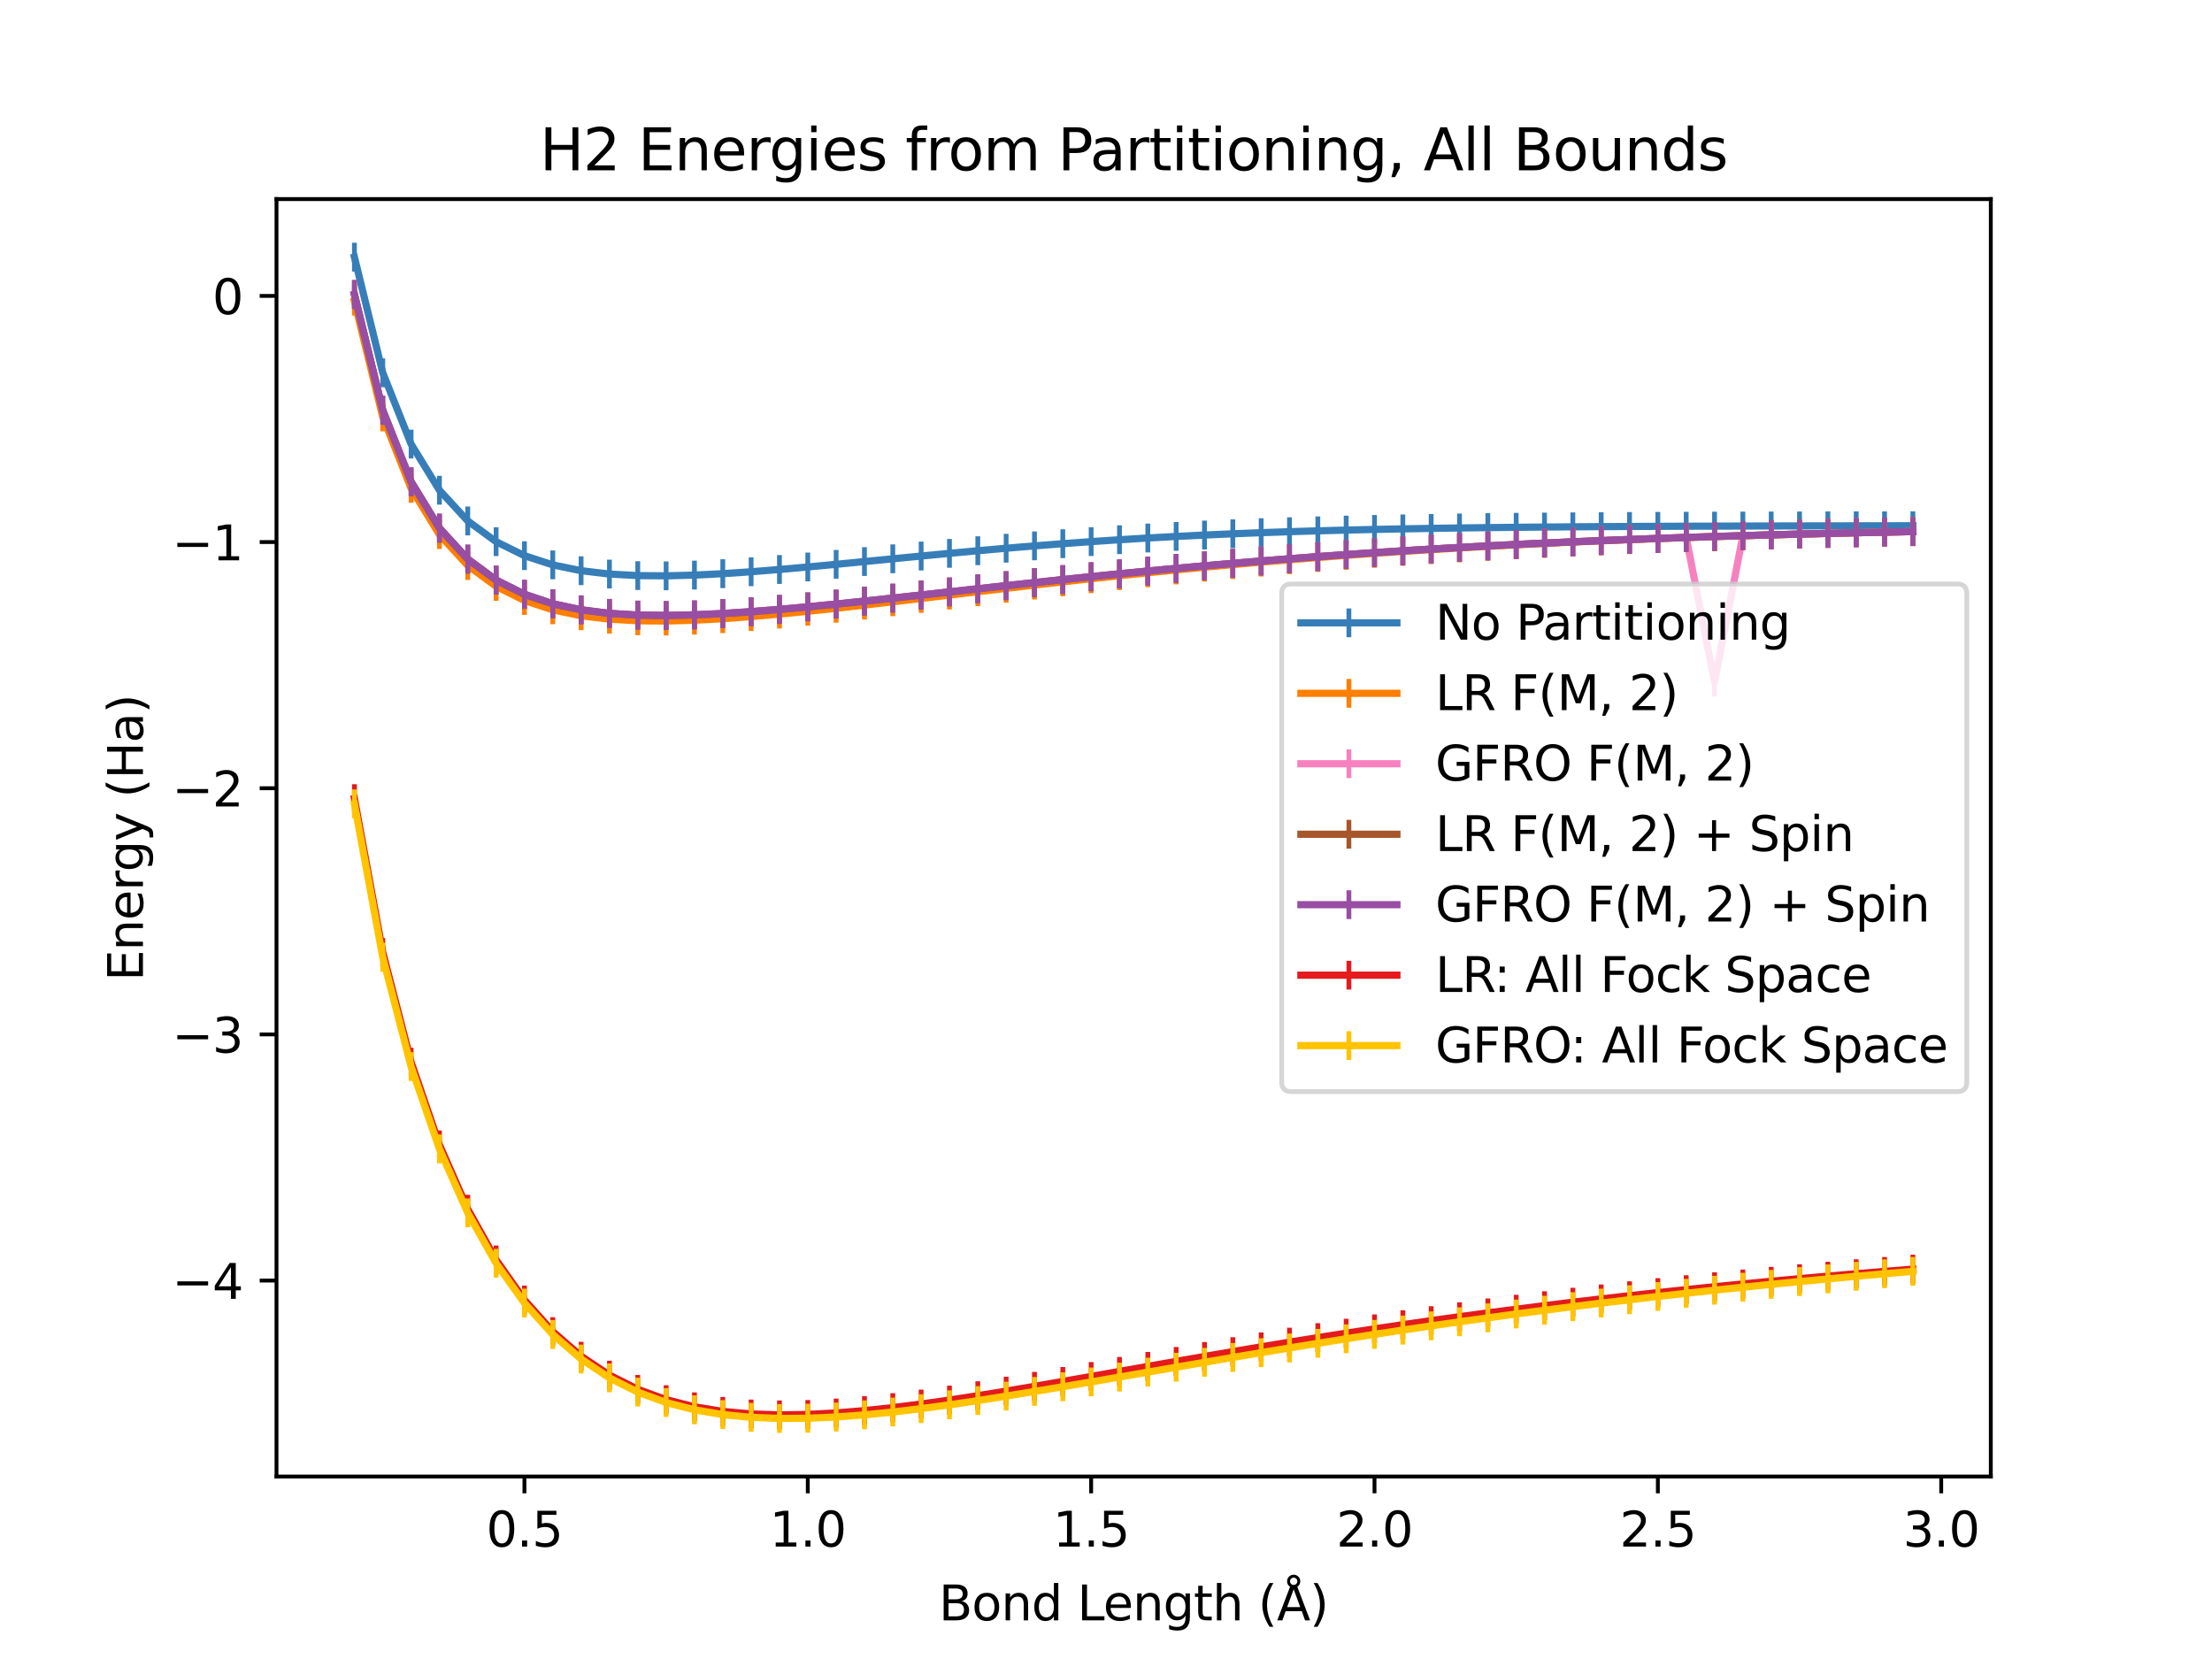 <?xml version="1.0" encoding="utf-8" standalone="no"?>
<!DOCTYPE svg PUBLIC "-//W3C//DTD SVG 1.1//EN"
  "http://www.w3.org/Graphics/SVG/1.1/DTD/svg11.dtd">
<svg xmlns:xlink="http://www.w3.org/1999/xlink" width="460.8pt" height="345.6pt" viewBox="0 0 460.8 345.6" xmlns="http://www.w3.org/2000/svg" version="1.1">
 <defs>
  <style type="text/css">*{stroke-linejoin: round; stroke-linecap: butt}</style>
 </defs>
 <g id="figure_1">
  <g id="patch_1">
   <path d="M 0 345.6 
L 460.8 345.6 
L 460.8 0 
L 0 0 
z
" style="fill: #ffffff"/>
  </g>
  <g id="axes_1">
   <g id="patch_2">
    <path d="M 57.6 307.584 
L 414.72 307.584 
L 414.72 41.472 
L 57.6 41.472 
z
" style="fill: #ffffff"/>
   </g>
   <g id="matplotlib.axis_1">
    <g id="xtick_1">
     <g id="line2d_1">
      <defs>
       <path id="mdcf8d3f05b" d="M 0 0 
L 0 3.5 
" style="stroke: #000000; stroke-width: 0.8"/>
      </defs>
      <g>
       <use xlink:href="#mdcf8d3f05b" x="109.25" y="307.584" style="stroke: #000000; stroke-width: 0.8"/>
      </g>
     </g>
     <g id="text_1">
      <!-- 0.5 -->
      <g transform="translate(101.298 322.182) scale(0.1 -0.1)">
       <defs>
        <path id="DejaVuSans-30" d="M 2034 4250 
Q 1547 4250 1301 3770 
Q 1056 3291 1056 2328 
Q 1056 1369 1301 889 
Q 1547 409 2034 409 
Q 2525 409 2770 889 
Q 3016 1369 3016 2328 
Q 3016 3291 2770 3770 
Q 2525 4250 2034 4250 
z
M 2034 4750 
Q 2819 4750 3233 4129 
Q 3647 3509 3647 2328 
Q 3647 1150 3233 529 
Q 2819 -91 2034 -91 
Q 1250 -91 836 529 
Q 422 1150 422 2328 
Q 422 3509 836 4129 
Q 1250 4750 2034 4750 
z
" transform="scale(0.016)"/>
        <path id="DejaVuSans-2e" d="M 684 794 
L 1344 794 
L 1344 0 
L 684 0 
L 684 794 
z
" transform="scale(0.016)"/>
        <path id="DejaVuSans-35" d="M 691 4666 
L 3169 4666 
L 3169 4134 
L 1269 4134 
L 1269 2991 
Q 1406 3038 1543 3061 
Q 1681 3084 1819 3084 
Q 2600 3084 3056 2656 
Q 3513 2228 3513 1497 
Q 3513 744 3044 326 
Q 2575 -91 1722 -91 
Q 1428 -91 1123 -41 
Q 819 9 494 109 
L 494 744 
Q 775 591 1075 516 
Q 1375 441 1709 441 
Q 2250 441 2565 725 
Q 2881 1009 2881 1497 
Q 2881 1984 2565 2268 
Q 2250 2553 1709 2553 
Q 1456 2553 1204 2497 
Q 953 2441 691 2322 
L 691 4666 
z
" transform="scale(0.016)"/>
       </defs>
       <use xlink:href="#DejaVuSans-30"/>
       <use xlink:href="#DejaVuSans-2e" transform="translate(63.623 0)"/>
       <use xlink:href="#DejaVuSans-35" transform="translate(95.41 0)"/>
      </g>
     </g>
    </g>
    <g id="xtick_2">
     <g id="line2d_2">
      <g>
       <use xlink:href="#mdcf8d3f05b" x="168.278" y="307.584" style="stroke: #000000; stroke-width: 0.8"/>
      </g>
     </g>
     <g id="text_2">
      <!-- 1.0 -->
      <g transform="translate(160.326 322.182) scale(0.1 -0.1)">
       <defs>
        <path id="DejaVuSans-31" d="M 794 531 
L 1825 531 
L 1825 4091 
L 703 3866 
L 703 4441 
L 1819 4666 
L 2450 4666 
L 2450 531 
L 3481 531 
L 3481 0 
L 794 0 
L 794 531 
z
" transform="scale(0.016)"/>
       </defs>
       <use xlink:href="#DejaVuSans-31"/>
       <use xlink:href="#DejaVuSans-2e" transform="translate(63.623 0)"/>
       <use xlink:href="#DejaVuSans-30" transform="translate(95.41 0)"/>
      </g>
     </g>
    </g>
    <g id="xtick_3">
     <g id="line2d_3">
      <g>
       <use xlink:href="#mdcf8d3f05b" x="227.306" y="307.584" style="stroke: #000000; stroke-width: 0.8"/>
      </g>
     </g>
     <g id="text_3">
      <!-- 1.5 -->
      <g transform="translate(219.354 322.182) scale(0.1 -0.1)">
       <use xlink:href="#DejaVuSans-31"/>
       <use xlink:href="#DejaVuSans-2e" transform="translate(63.623 0)"/>
       <use xlink:href="#DejaVuSans-35" transform="translate(95.41 0)"/>
      </g>
     </g>
    </g>
    <g id="xtick_4">
     <g id="line2d_4">
      <g>
       <use xlink:href="#mdcf8d3f05b" x="286.334" y="307.584" style="stroke: #000000; stroke-width: 0.8"/>
      </g>
     </g>
     <g id="text_4">
      <!-- 2.0 -->
      <g transform="translate(278.382 322.182) scale(0.1 -0.1)">
       <defs>
        <path id="DejaVuSans-32" d="M 1228 531 
L 3431 531 
L 3431 0 
L 469 0 
L 469 531 
Q 828 903 1448 1529 
Q 2069 2156 2228 2338 
Q 2531 2678 2651 2914 
Q 2772 3150 2772 3378 
Q 2772 3750 2511 3984 
Q 2250 4219 1831 4219 
Q 1534 4219 1204 4116 
Q 875 4013 500 3803 
L 500 4441 
Q 881 4594 1212 4672 
Q 1544 4750 1819 4750 
Q 2544 4750 2975 4387 
Q 3406 4025 3406 3419 
Q 3406 3131 3298 2873 
Q 3191 2616 2906 2266 
Q 2828 2175 2409 1742 
Q 1991 1309 1228 531 
z
" transform="scale(0.016)"/>
       </defs>
       <use xlink:href="#DejaVuSans-32"/>
       <use xlink:href="#DejaVuSans-2e" transform="translate(63.623 0)"/>
       <use xlink:href="#DejaVuSans-30" transform="translate(95.41 0)"/>
      </g>
     </g>
    </g>
    <g id="xtick_5">
     <g id="line2d_5">
      <g>
       <use xlink:href="#mdcf8d3f05b" x="345.362" y="307.584" style="stroke: #000000; stroke-width: 0.8"/>
      </g>
     </g>
     <g id="text_5">
      <!-- 2.5 -->
      <g transform="translate(337.41 322.182) scale(0.1 -0.1)">
       <use xlink:href="#DejaVuSans-32"/>
       <use xlink:href="#DejaVuSans-2e" transform="translate(63.623 0)"/>
       <use xlink:href="#DejaVuSans-35" transform="translate(95.41 0)"/>
      </g>
     </g>
    </g>
    <g id="xtick_6">
     <g id="line2d_6">
      <g>
       <use xlink:href="#mdcf8d3f05b" x="404.39" y="307.584" style="stroke: #000000; stroke-width: 0.8"/>
      </g>
     </g>
     <g id="text_6">
      <!-- 3.0 -->
      <g transform="translate(396.439 322.182) scale(0.1 -0.1)">
       <defs>
        <path id="DejaVuSans-33" d="M 2597 2516 
Q 3050 2419 3304 2112 
Q 3559 1806 3559 1356 
Q 3559 666 3084 287 
Q 2609 -91 1734 -91 
Q 1441 -91 1130 -33 
Q 819 25 488 141 
L 488 750 
Q 750 597 1062 519 
Q 1375 441 1716 441 
Q 2309 441 2620 675 
Q 2931 909 2931 1356 
Q 2931 1769 2642 2001 
Q 2353 2234 1838 2234 
L 1294 2234 
L 1294 2753 
L 1863 2753 
Q 2328 2753 2575 2939 
Q 2822 3125 2822 3475 
Q 2822 3834 2567 4026 
Q 2313 4219 1838 4219 
Q 1578 4219 1281 4162 
Q 984 4106 628 3988 
L 628 4550 
Q 988 4650 1302 4700 
Q 1616 4750 1894 4750 
Q 2613 4750 3031 4423 
Q 3450 4097 3450 3541 
Q 3450 3153 3228 2886 
Q 3006 2619 2597 2516 
z
" transform="scale(0.016)"/>
       </defs>
       <use xlink:href="#DejaVuSans-33"/>
       <use xlink:href="#DejaVuSans-2e" transform="translate(63.623 0)"/>
       <use xlink:href="#DejaVuSans-30" transform="translate(95.41 0)"/>
      </g>
     </g>
    </g>
    <g id="text_7">
     <!-- Bond Length (Å) -->
     <g transform="translate(195.58 337.545) scale(0.1 -0.1)">
      <defs>
       <path id="DejaVuSans-42" d="M 1259 2228 
L 1259 519 
L 2272 519 
Q 2781 519 3026 730 
Q 3272 941 3272 1375 
Q 3272 1813 3026 2020 
Q 2781 2228 2272 2228 
L 1259 2228 
z
M 1259 4147 
L 1259 2741 
L 2194 2741 
Q 2656 2741 2882 2914 
Q 3109 3088 3109 3444 
Q 3109 3797 2882 3972 
Q 2656 4147 2194 4147 
L 1259 4147 
z
M 628 4666 
L 2241 4666 
Q 2963 4666 3353 4366 
Q 3744 4066 3744 3513 
Q 3744 3084 3544 2831 
Q 3344 2578 2956 2516 
Q 3422 2416 3680 2098 
Q 3938 1781 3938 1306 
Q 3938 681 3513 340 
Q 3088 0 2303 0 
L 628 0 
L 628 4666 
z
" transform="scale(0.016)"/>
       <path id="DejaVuSans-6f" d="M 1959 3097 
Q 1497 3097 1228 2736 
Q 959 2375 959 1747 
Q 959 1119 1226 758 
Q 1494 397 1959 397 
Q 2419 397 2687 759 
Q 2956 1122 2956 1747 
Q 2956 2369 2687 2733 
Q 2419 3097 1959 3097 
z
M 1959 3584 
Q 2709 3584 3137 3096 
Q 3566 2609 3566 1747 
Q 3566 888 3137 398 
Q 2709 -91 1959 -91 
Q 1206 -91 779 398 
Q 353 888 353 1747 
Q 353 2609 779 3096 
Q 1206 3584 1959 3584 
z
" transform="scale(0.016)"/>
       <path id="DejaVuSans-6e" d="M 3513 2113 
L 3513 0 
L 2938 0 
L 2938 2094 
Q 2938 2591 2744 2837 
Q 2550 3084 2163 3084 
Q 1697 3084 1428 2787 
Q 1159 2491 1159 1978 
L 1159 0 
L 581 0 
L 581 3500 
L 1159 3500 
L 1159 2956 
Q 1366 3272 1645 3428 
Q 1925 3584 2291 3584 
Q 2894 3584 3203 3211 
Q 3513 2838 3513 2113 
z
" transform="scale(0.016)"/>
       <path id="DejaVuSans-64" d="M 2906 2969 
L 2906 4863 
L 3481 4863 
L 3481 0 
L 2906 0 
L 2906 525 
Q 2725 213 2448 61 
Q 2172 -91 1784 -91 
Q 1150 -91 751 415 
Q 353 922 353 1747 
Q 353 2572 751 3078 
Q 1150 3584 1784 3584 
Q 2172 3584 2448 3432 
Q 2725 3281 2906 2969 
z
M 947 1747 
Q 947 1113 1208 752 
Q 1469 391 1925 391 
Q 2381 391 2643 752 
Q 2906 1113 2906 1747 
Q 2906 2381 2643 2742 
Q 2381 3103 1925 3103 
Q 1469 3103 1208 2742 
Q 947 2381 947 1747 
z
" transform="scale(0.016)"/>
       <path id="DejaVuSans-20" transform="scale(0.016)"/>
       <path id="DejaVuSans-4c" d="M 628 4666 
L 1259 4666 
L 1259 531 
L 3531 531 
L 3531 0 
L 628 0 
L 628 4666 
z
" transform="scale(0.016)"/>
       <path id="DejaVuSans-65" d="M 3597 1894 
L 3597 1613 
L 953 1613 
Q 991 1019 1311 708 
Q 1631 397 2203 397 
Q 2534 397 2845 478 
Q 3156 559 3463 722 
L 3463 178 
Q 3153 47 2828 -22 
Q 2503 -91 2169 -91 
Q 1331 -91 842 396 
Q 353 884 353 1716 
Q 353 2575 817 3079 
Q 1281 3584 2069 3584 
Q 2775 3584 3186 3129 
Q 3597 2675 3597 1894 
z
M 3022 2063 
Q 3016 2534 2758 2815 
Q 2500 3097 2075 3097 
Q 1594 3097 1305 2825 
Q 1016 2553 972 2059 
L 3022 2063 
z
" transform="scale(0.016)"/>
       <path id="DejaVuSans-67" d="M 2906 1791 
Q 2906 2416 2648 2759 
Q 2391 3103 1925 3103 
Q 1463 3103 1205 2759 
Q 947 2416 947 1791 
Q 947 1169 1205 825 
Q 1463 481 1925 481 
Q 2391 481 2648 825 
Q 2906 1169 2906 1791 
z
M 3481 434 
Q 3481 -459 3084 -895 
Q 2688 -1331 1869 -1331 
Q 1566 -1331 1297 -1286 
Q 1028 -1241 775 -1147 
L 775 -588 
Q 1028 -725 1275 -790 
Q 1522 -856 1778 -856 
Q 2344 -856 2625 -561 
Q 2906 -266 2906 331 
L 2906 616 
Q 2728 306 2450 153 
Q 2172 0 1784 0 
Q 1141 0 747 490 
Q 353 981 353 1791 
Q 353 2603 747 3093 
Q 1141 3584 1784 3584 
Q 2172 3584 2450 3431 
Q 2728 3278 2906 2969 
L 2906 3500 
L 3481 3500 
L 3481 434 
z
" transform="scale(0.016)"/>
       <path id="DejaVuSans-74" d="M 1172 4494 
L 1172 3500 
L 2356 3500 
L 2356 3053 
L 1172 3053 
L 1172 1153 
Q 1172 725 1289 603 
Q 1406 481 1766 481 
L 2356 481 
L 2356 0 
L 1766 0 
Q 1100 0 847 248 
Q 594 497 594 1153 
L 594 3053 
L 172 3053 
L 172 3500 
L 594 3500 
L 594 4494 
L 1172 4494 
z
" transform="scale(0.016)"/>
       <path id="DejaVuSans-68" d="M 3513 2113 
L 3513 0 
L 2938 0 
L 2938 2094 
Q 2938 2591 2744 2837 
Q 2550 3084 2163 3084 
Q 1697 3084 1428 2787 
Q 1159 2491 1159 1978 
L 1159 0 
L 581 0 
L 581 4863 
L 1159 4863 
L 1159 2956 
Q 1366 3272 1645 3428 
Q 1925 3584 2291 3584 
Q 2894 3584 3203 3211 
Q 3513 2838 3513 2113 
z
" transform="scale(0.016)"/>
       <path id="DejaVuSans-28" d="M 1984 4856 
Q 1566 4138 1362 3434 
Q 1159 2731 1159 2009 
Q 1159 1288 1364 580 
Q 1569 -128 1984 -844 
L 1484 -844 
Q 1016 -109 783 600 
Q 550 1309 550 2009 
Q 550 2706 781 3412 
Q 1013 4119 1484 4856 
L 1984 4856 
z
" transform="scale(0.016)"/>
       <path id="DejaVuSans-c5" d="M 2663 5081 
Q 2663 5278 2523 5417 
Q 2384 5556 2188 5556 
Q 1988 5556 1852 5420 
Q 1716 5284 1716 5081 
Q 1716 4884 1853 4746 
Q 1991 4609 2188 4609 
Q 2384 4609 2523 4746 
Q 2663 4884 2663 5081 
z
M 2188 4044 
L 1338 1722 
L 3041 1722 
L 2188 4044 
z
M 1716 4366 
Q 1525 4494 1428 4673 
Q 1331 4853 1331 5081 
Q 1331 5441 1579 5691 
Q 1828 5941 2188 5941 
Q 2544 5941 2795 5689 
Q 3047 5438 3047 5081 
Q 3047 4863 2948 4678 
Q 2850 4494 2663 4366 
L 4325 0 
L 3669 0 
L 3244 1197 
L 1141 1197 
L 716 0 
L 50 0 
L 1716 4366 
z
" transform="scale(0.016)"/>
       <path id="DejaVuSans-29" d="M 513 4856 
L 1013 4856 
Q 1481 4119 1714 3412 
Q 1947 2706 1947 2009 
Q 1947 1309 1714 600 
Q 1481 -109 1013 -844 
L 513 -844 
Q 928 -128 1133 580 
Q 1338 1288 1338 2009 
Q 1338 2731 1133 3434 
Q 928 4138 513 4856 
z
" transform="scale(0.016)"/>
      </defs>
      <use xlink:href="#DejaVuSans-42"/>
      <use xlink:href="#DejaVuSans-6f" transform="translate(68.604 0)"/>
      <use xlink:href="#DejaVuSans-6e" transform="translate(129.785 0)"/>
      <use xlink:href="#DejaVuSans-64" transform="translate(193.164 0)"/>
      <use xlink:href="#DejaVuSans-20" transform="translate(256.641 0)"/>
      <use xlink:href="#DejaVuSans-4c" transform="translate(288.428 0)"/>
      <use xlink:href="#DejaVuSans-65" transform="translate(342.391 0)"/>
      <use xlink:href="#DejaVuSans-6e" transform="translate(403.914 0)"/>
      <use xlink:href="#DejaVuSans-67" transform="translate(467.293 0)"/>
      <use xlink:href="#DejaVuSans-74" transform="translate(530.77 0)"/>
      <use xlink:href="#DejaVuSans-68" transform="translate(569.979 0)"/>
      <use xlink:href="#DejaVuSans-20" transform="translate(633.357 0)"/>
      <use xlink:href="#DejaVuSans-28" transform="translate(665.145 0)"/>
      <use xlink:href="#DejaVuSans-c5" transform="translate(704.158 0)"/>
      <use xlink:href="#DejaVuSans-29" transform="translate(772.566 0)"/>
     </g>
    </g>
   </g>
   <g id="matplotlib.axis_2">
    <g id="ytick_1">
     <g id="line2d_7">
      <defs>
       <path id="mfaa8919f7e" d="M 0 0 
L -3.5 0 
" style="stroke: #000000; stroke-width: 0.8"/>
      </defs>
      <g>
       <use xlink:href="#mfaa8919f7e" x="57.6" y="266.765" style="stroke: #000000; stroke-width: 0.8"/>
      </g>
     </g>
     <g id="text_8">
      <!-- −4 -->
      <g transform="translate(35.858 270.564) scale(0.1 -0.1)">
       <defs>
        <path id="DejaVuSans-2212" d="M 678 2272 
L 4684 2272 
L 4684 1741 
L 678 1741 
L 678 2272 
z
" transform="scale(0.016)"/>
        <path id="DejaVuSans-34" d="M 2419 4116 
L 825 1625 
L 2419 1625 
L 2419 4116 
z
M 2253 4666 
L 3047 4666 
L 3047 1625 
L 3713 1625 
L 3713 1100 
L 3047 1100 
L 3047 0 
L 2419 0 
L 2419 1100 
L 313 1100 
L 313 1709 
L 2253 4666 
z
" transform="scale(0.016)"/>
       </defs>
       <use xlink:href="#DejaVuSans-2212"/>
       <use xlink:href="#DejaVuSans-34" transform="translate(83.789 0)"/>
      </g>
     </g>
    </g>
    <g id="ytick_2">
     <g id="line2d_8">
      <g>
       <use xlink:href="#mfaa8919f7e" x="57.6" y="215.485" style="stroke: #000000; stroke-width: 0.8"/>
      </g>
     </g>
     <g id="text_9">
      <!-- −3 -->
      <g transform="translate(35.858 219.284) scale(0.1 -0.1)">
       <use xlink:href="#DejaVuSans-2212"/>
       <use xlink:href="#DejaVuSans-33" transform="translate(83.789 0)"/>
      </g>
     </g>
    </g>
    <g id="ytick_3">
     <g id="line2d_9">
      <g>
       <use xlink:href="#mfaa8919f7e" x="57.6" y="164.204" style="stroke: #000000; stroke-width: 0.8"/>
      </g>
     </g>
     <g id="text_10">
      <!-- −2 -->
      <g transform="translate(35.858 168.004) scale(0.1 -0.1)">
       <use xlink:href="#DejaVuSans-2212"/>
       <use xlink:href="#DejaVuSans-32" transform="translate(83.789 0)"/>
      </g>
     </g>
    </g>
    <g id="ytick_4">
     <g id="line2d_10">
      <g>
       <use xlink:href="#mfaa8919f7e" x="57.6" y="112.924" style="stroke: #000000; stroke-width: 0.8"/>
      </g>
     </g>
     <g id="text_11">
      <!-- −1 -->
      <g transform="translate(35.858 116.723) scale(0.1 -0.1)">
       <use xlink:href="#DejaVuSans-2212"/>
       <use xlink:href="#DejaVuSans-31" transform="translate(83.789 0)"/>
      </g>
     </g>
    </g>
    <g id="ytick_5">
     <g id="line2d_11">
      <g>
       <use xlink:href="#mfaa8919f7e" x="57.6" y="61.644" style="stroke: #000000; stroke-width: 0.8"/>
      </g>
     </g>
     <g id="text_12">
      <!-- 0 -->
      <g transform="translate(44.237 65.443) scale(0.1 -0.1)">
       <use xlink:href="#DejaVuSans-30"/>
      </g>
     </g>
    </g>
    <g id="text_13">
     <!-- Energy (Ha) -->
     <g transform="translate(29.778 204.349) rotate(-90) scale(0.1 -0.1)">
      <defs>
       <path id="DejaVuSans-45" d="M 628 4666 
L 3578 4666 
L 3578 4134 
L 1259 4134 
L 1259 2753 
L 3481 2753 
L 3481 2222 
L 1259 2222 
L 1259 531 
L 3634 531 
L 3634 0 
L 628 0 
L 628 4666 
z
" transform="scale(0.016)"/>
       <path id="DejaVuSans-72" d="M 2631 2963 
Q 2534 3019 2420 3045 
Q 2306 3072 2169 3072 
Q 1681 3072 1420 2755 
Q 1159 2438 1159 1844 
L 1159 0 
L 581 0 
L 581 3500 
L 1159 3500 
L 1159 2956 
Q 1341 3275 1631 3429 
Q 1922 3584 2338 3584 
Q 2397 3584 2469 3576 
Q 2541 3569 2628 3553 
L 2631 2963 
z
" transform="scale(0.016)"/>
       <path id="DejaVuSans-79" d="M 2059 -325 
Q 1816 -950 1584 -1140 
Q 1353 -1331 966 -1331 
L 506 -1331 
L 506 -850 
L 844 -850 
Q 1081 -850 1212 -737 
Q 1344 -625 1503 -206 
L 1606 56 
L 191 3500 
L 800 3500 
L 1894 763 
L 2988 3500 
L 3597 3500 
L 2059 -325 
z
" transform="scale(0.016)"/>
       <path id="DejaVuSans-48" d="M 628 4666 
L 1259 4666 
L 1259 2753 
L 3553 2753 
L 3553 4666 
L 4184 4666 
L 4184 0 
L 3553 0 
L 3553 2222 
L 1259 2222 
L 1259 0 
L 628 0 
L 628 4666 
z
" transform="scale(0.016)"/>
       <path id="DejaVuSans-61" d="M 2194 1759 
Q 1497 1759 1228 1600 
Q 959 1441 959 1056 
Q 959 750 1161 570 
Q 1363 391 1709 391 
Q 2188 391 2477 730 
Q 2766 1069 2766 1631 
L 2766 1759 
L 2194 1759 
z
M 3341 1997 
L 3341 0 
L 2766 0 
L 2766 531 
Q 2569 213 2275 61 
Q 1981 -91 1556 -91 
Q 1019 -91 701 211 
Q 384 513 384 1019 
Q 384 1609 779 1909 
Q 1175 2209 1959 2209 
L 2766 2209 
L 2766 2266 
Q 2766 2663 2505 2880 
Q 2244 3097 1772 3097 
Q 1472 3097 1187 3025 
Q 903 2953 641 2809 
L 641 3341 
Q 956 3463 1253 3523 
Q 1550 3584 1831 3584 
Q 2591 3584 2966 3190 
Q 3341 2797 3341 1997 
z
" transform="scale(0.016)"/>
      </defs>
      <use xlink:href="#DejaVuSans-45"/>
      <use xlink:href="#DejaVuSans-6e" transform="translate(63.184 0)"/>
      <use xlink:href="#DejaVuSans-65" transform="translate(126.562 0)"/>
      <use xlink:href="#DejaVuSans-72" transform="translate(188.086 0)"/>
      <use xlink:href="#DejaVuSans-67" transform="translate(227.449 0)"/>
      <use xlink:href="#DejaVuSans-79" transform="translate(290.926 0)"/>
      <use xlink:href="#DejaVuSans-20" transform="translate(350.105 0)"/>
      <use xlink:href="#DejaVuSans-28" transform="translate(381.893 0)"/>
      <use xlink:href="#DejaVuSans-48" transform="translate(420.906 0)"/>
      <use xlink:href="#DejaVuSans-61" transform="translate(496.102 0)"/>
      <use xlink:href="#DejaVuSans-29" transform="translate(557.381 0)"/>
     </g>
    </g>
   </g>
   <g id="line2d_12">
    <path d="M 73.833 53.568 
L 79.736 77.657 
L 85.638 92.504 
L 91.541 102.118 
L 97.444 108.522 
L 103.347 112.843 
L 109.25 115.753 
L 115.152 117.674 
L 121.055 118.887 
L 126.958 119.586 
L 132.861 119.908 
L 138.764 119.955 
L 144.666 119.803 
L 150.569 119.507 
L 156.472 119.106 
L 162.375 118.634 
L 168.278 118.111 
L 174.18 117.557 
L 180.083 116.985 
L 185.986 116.408 
L 191.889 115.834 
L 197.792 115.272 
L 203.695 114.728 
L 209.597 114.209 
L 215.5 113.717 
L 221.403 113.257 
L 227.306 112.829 
L 233.209 112.436 
L 239.111 112.077 
L 245.014 111.751 
L 250.917 111.459 
L 256.82 111.198 
L 262.723 110.966 
L 268.625 110.762 
L 274.528 110.583 
L 280.431 110.426 
L 286.334 110.29 
L 292.237 110.173 
L 298.14 110.072 
L 304.042 109.985 
L 309.945 109.91 
L 315.848 109.846 
L 321.751 109.792 
L 327.654 109.746 
L 333.556 109.706 
L 339.459 109.673 
L 345.362 109.645 
L 351.265 109.621 
L 357.168 109.601 
L 363.07 109.584 
L 368.973 109.57 
L 374.876 109.557 
L 380.779 109.547 
L 386.682 109.539 
L 392.584 109.532 
L 398.487 109.526 
" clip-path="url(#p2f0f510270)" style="fill: none; stroke: #377eb8; stroke-width: 1.5; stroke-linecap: square"/>
    <defs>
     <path id="md78b5c33c4" d="M 0 3 
L 0 -3 
" style="stroke: #377eb8"/>
    </defs>
    <g clip-path="url(#p2f0f510270)">
     <use xlink:href="#md78b5c33c4" x="73.833" y="53.568" style="fill: #377eb8; stroke: #377eb8"/>
     <use xlink:href="#md78b5c33c4" x="79.736" y="77.657" style="fill: #377eb8; stroke: #377eb8"/>
     <use xlink:href="#md78b5c33c4" x="85.638" y="92.504" style="fill: #377eb8; stroke: #377eb8"/>
     <use xlink:href="#md78b5c33c4" x="91.541" y="102.118" style="fill: #377eb8; stroke: #377eb8"/>
     <use xlink:href="#md78b5c33c4" x="97.444" y="108.522" style="fill: #377eb8; stroke: #377eb8"/>
     <use xlink:href="#md78b5c33c4" x="103.347" y="112.843" style="fill: #377eb8; stroke: #377eb8"/>
     <use xlink:href="#md78b5c33c4" x="109.25" y="115.753" style="fill: #377eb8; stroke: #377eb8"/>
     <use xlink:href="#md78b5c33c4" x="115.152" y="117.674" style="fill: #377eb8; stroke: #377eb8"/>
     <use xlink:href="#md78b5c33c4" x="121.055" y="118.887" style="fill: #377eb8; stroke: #377eb8"/>
     <use xlink:href="#md78b5c33c4" x="126.958" y="119.586" style="fill: #377eb8; stroke: #377eb8"/>
     <use xlink:href="#md78b5c33c4" x="132.861" y="119.908" style="fill: #377eb8; stroke: #377eb8"/>
     <use xlink:href="#md78b5c33c4" x="138.764" y="119.955" style="fill: #377eb8; stroke: #377eb8"/>
     <use xlink:href="#md78b5c33c4" x="144.666" y="119.803" style="fill: #377eb8; stroke: #377eb8"/>
     <use xlink:href="#md78b5c33c4" x="150.569" y="119.507" style="fill: #377eb8; stroke: #377eb8"/>
     <use xlink:href="#md78b5c33c4" x="156.472" y="119.106" style="fill: #377eb8; stroke: #377eb8"/>
     <use xlink:href="#md78b5c33c4" x="162.375" y="118.634" style="fill: #377eb8; stroke: #377eb8"/>
     <use xlink:href="#md78b5c33c4" x="168.278" y="118.111" style="fill: #377eb8; stroke: #377eb8"/>
     <use xlink:href="#md78b5c33c4" x="174.18" y="117.557" style="fill: #377eb8; stroke: #377eb8"/>
     <use xlink:href="#md78b5c33c4" x="180.083" y="116.985" style="fill: #377eb8; stroke: #377eb8"/>
     <use xlink:href="#md78b5c33c4" x="185.986" y="116.408" style="fill: #377eb8; stroke: #377eb8"/>
     <use xlink:href="#md78b5c33c4" x="191.889" y="115.834" style="fill: #377eb8; stroke: #377eb8"/>
     <use xlink:href="#md78b5c33c4" x="197.792" y="115.272" style="fill: #377eb8; stroke: #377eb8"/>
     <use xlink:href="#md78b5c33c4" x="203.695" y="114.728" style="fill: #377eb8; stroke: #377eb8"/>
     <use xlink:href="#md78b5c33c4" x="209.597" y="114.209" style="fill: #377eb8; stroke: #377eb8"/>
     <use xlink:href="#md78b5c33c4" x="215.5" y="113.717" style="fill: #377eb8; stroke: #377eb8"/>
     <use xlink:href="#md78b5c33c4" x="221.403" y="113.257" style="fill: #377eb8; stroke: #377eb8"/>
     <use xlink:href="#md78b5c33c4" x="227.306" y="112.829" style="fill: #377eb8; stroke: #377eb8"/>
     <use xlink:href="#md78b5c33c4" x="233.209" y="112.436" style="fill: #377eb8; stroke: #377eb8"/>
     <use xlink:href="#md78b5c33c4" x="239.111" y="112.077" style="fill: #377eb8; stroke: #377eb8"/>
     <use xlink:href="#md78b5c33c4" x="245.014" y="111.751" style="fill: #377eb8; stroke: #377eb8"/>
     <use xlink:href="#md78b5c33c4" x="250.917" y="111.459" style="fill: #377eb8; stroke: #377eb8"/>
     <use xlink:href="#md78b5c33c4" x="256.82" y="111.198" style="fill: #377eb8; stroke: #377eb8"/>
     <use xlink:href="#md78b5c33c4" x="262.723" y="110.966" style="fill: #377eb8; stroke: #377eb8"/>
     <use xlink:href="#md78b5c33c4" x="268.625" y="110.762" style="fill: #377eb8; stroke: #377eb8"/>
     <use xlink:href="#md78b5c33c4" x="274.528" y="110.583" style="fill: #377eb8; stroke: #377eb8"/>
     <use xlink:href="#md78b5c33c4" x="280.431" y="110.426" style="fill: #377eb8; stroke: #377eb8"/>
     <use xlink:href="#md78b5c33c4" x="286.334" y="110.29" style="fill: #377eb8; stroke: #377eb8"/>
     <use xlink:href="#md78b5c33c4" x="292.237" y="110.173" style="fill: #377eb8; stroke: #377eb8"/>
     <use xlink:href="#md78b5c33c4" x="298.14" y="110.072" style="fill: #377eb8; stroke: #377eb8"/>
     <use xlink:href="#md78b5c33c4" x="304.042" y="109.985" style="fill: #377eb8; stroke: #377eb8"/>
     <use xlink:href="#md78b5c33c4" x="309.945" y="109.91" style="fill: #377eb8; stroke: #377eb8"/>
     <use xlink:href="#md78b5c33c4" x="315.848" y="109.846" style="fill: #377eb8; stroke: #377eb8"/>
     <use xlink:href="#md78b5c33c4" x="321.751" y="109.792" style="fill: #377eb8; stroke: #377eb8"/>
     <use xlink:href="#md78b5c33c4" x="327.654" y="109.746" style="fill: #377eb8; stroke: #377eb8"/>
     <use xlink:href="#md78b5c33c4" x="333.556" y="109.706" style="fill: #377eb8; stroke: #377eb8"/>
     <use xlink:href="#md78b5c33c4" x="339.459" y="109.673" style="fill: #377eb8; stroke: #377eb8"/>
     <use xlink:href="#md78b5c33c4" x="345.362" y="109.645" style="fill: #377eb8; stroke: #377eb8"/>
     <use xlink:href="#md78b5c33c4" x="351.265" y="109.621" style="fill: #377eb8; stroke: #377eb8"/>
     <use xlink:href="#md78b5c33c4" x="357.168" y="109.601" style="fill: #377eb8; stroke: #377eb8"/>
     <use xlink:href="#md78b5c33c4" x="363.07" y="109.584" style="fill: #377eb8; stroke: #377eb8"/>
     <use xlink:href="#md78b5c33c4" x="368.973" y="109.57" style="fill: #377eb8; stroke: #377eb8"/>
     <use xlink:href="#md78b5c33c4" x="374.876" y="109.557" style="fill: #377eb8; stroke: #377eb8"/>
     <use xlink:href="#md78b5c33c4" x="380.779" y="109.547" style="fill: #377eb8; stroke: #377eb8"/>
     <use xlink:href="#md78b5c33c4" x="386.682" y="109.539" style="fill: #377eb8; stroke: #377eb8"/>
     <use xlink:href="#md78b5c33c4" x="392.584" y="109.532" style="fill: #377eb8; stroke: #377eb8"/>
     <use xlink:href="#md78b5c33c4" x="398.487" y="109.526" style="fill: #377eb8; stroke: #377eb8"/>
    </g>
   </g>
   <g id="line2d_13">
    <path d="M 73.833 62.745 
L 79.736 86.854 
L 85.638 101.726 
L 91.541 111.366 
L 97.444 117.799 
L 103.347 122.15 
L 109.25 125.089 
L 115.152 127.037 
L 121.055 128.272 
L 126.958 128.986 
L 132.861 129.316 
L 138.764 129.363 
L 144.666 129.199 
L 150.569 128.88 
L 156.472 128.446 
L 162.375 127.926 
L 168.278 127.342 
L 174.18 126.712 
L 180.083 126.049 
L 185.986 125.364 
L 191.889 124.666 
L 197.792 123.963 
L 203.695 123.26 
L 209.597 122.564 
L 215.5 121.879 
L 221.403 121.208 
L 227.306 120.555 
L 233.209 119.921 
L 239.111 119.309 
L 245.014 118.719 
L 250.917 118.153 
L 256.82 117.612 
L 262.723 117.094 
L 268.625 116.602 
L 274.528 116.133 
L 280.431 115.689 
L 286.334 115.268 
L 292.237 114.87 
L 298.14 114.495 
L 304.042 114.141 
L 309.945 113.808 
L 315.848 113.495 
L 321.751 113.201 
L 327.654 112.925 
L 333.556 112.666 
L 339.459 112.425 
L 345.362 112.199 
L 351.265 111.987 
L 357.168 111.79 
L 363.07 111.606 
L 368.973 111.435 
L 374.876 111.276 
L 380.779 111.128 
L 386.682 110.991 
L 392.584 110.863 
L 398.487 110.745 
" clip-path="url(#p2f0f510270)" style="fill: none; stroke: #ff7f00; stroke-width: 1.5; stroke-linecap: square"/>
    <defs>
     <path id="mef8d099561" d="M 0 3 
L 0 -3 
" style="stroke: #ff7f00"/>
    </defs>
    <g clip-path="url(#p2f0f510270)">
     <use xlink:href="#mef8d099561" x="73.833" y="62.745" style="fill: #ff7f00; stroke: #ff7f00"/>
     <use xlink:href="#mef8d099561" x="79.736" y="86.854" style="fill: #ff7f00; stroke: #ff7f00"/>
     <use xlink:href="#mef8d099561" x="85.638" y="101.726" style="fill: #ff7f00; stroke: #ff7f00"/>
     <use xlink:href="#mef8d099561" x="91.541" y="111.366" style="fill: #ff7f00; stroke: #ff7f00"/>
     <use xlink:href="#mef8d099561" x="97.444" y="117.799" style="fill: #ff7f00; stroke: #ff7f00"/>
     <use xlink:href="#mef8d099561" x="103.347" y="122.15" style="fill: #ff7f00; stroke: #ff7f00"/>
     <use xlink:href="#mef8d099561" x="109.25" y="125.089" style="fill: #ff7f00; stroke: #ff7f00"/>
     <use xlink:href="#mef8d099561" x="115.152" y="127.037" style="fill: #ff7f00; stroke: #ff7f00"/>
     <use xlink:href="#mef8d099561" x="121.055" y="128.272" style="fill: #ff7f00; stroke: #ff7f00"/>
     <use xlink:href="#mef8d099561" x="126.958" y="128.986" style="fill: #ff7f00; stroke: #ff7f00"/>
     <use xlink:href="#mef8d099561" x="132.861" y="129.316" style="fill: #ff7f00; stroke: #ff7f00"/>
     <use xlink:href="#mef8d099561" x="138.764" y="129.363" style="fill: #ff7f00; stroke: #ff7f00"/>
     <use xlink:href="#mef8d099561" x="144.666" y="129.199" style="fill: #ff7f00; stroke: #ff7f00"/>
     <use xlink:href="#mef8d099561" x="150.569" y="128.88" style="fill: #ff7f00; stroke: #ff7f00"/>
     <use xlink:href="#mef8d099561" x="156.472" y="128.446" style="fill: #ff7f00; stroke: #ff7f00"/>
     <use xlink:href="#mef8d099561" x="162.375" y="127.926" style="fill: #ff7f00; stroke: #ff7f00"/>
     <use xlink:href="#mef8d099561" x="168.278" y="127.342" style="fill: #ff7f00; stroke: #ff7f00"/>
     <use xlink:href="#mef8d099561" x="174.18" y="126.712" style="fill: #ff7f00; stroke: #ff7f00"/>
     <use xlink:href="#mef8d099561" x="180.083" y="126.049" style="fill: #ff7f00; stroke: #ff7f00"/>
     <use xlink:href="#mef8d099561" x="185.986" y="125.364" style="fill: #ff7f00; stroke: #ff7f00"/>
     <use xlink:href="#mef8d099561" x="191.889" y="124.666" style="fill: #ff7f00; stroke: #ff7f00"/>
     <use xlink:href="#mef8d099561" x="197.792" y="123.963" style="fill: #ff7f00; stroke: #ff7f00"/>
     <use xlink:href="#mef8d099561" x="203.695" y="123.26" style="fill: #ff7f00; stroke: #ff7f00"/>
     <use xlink:href="#mef8d099561" x="209.597" y="122.564" style="fill: #ff7f00; stroke: #ff7f00"/>
     <use xlink:href="#mef8d099561" x="215.5" y="121.879" style="fill: #ff7f00; stroke: #ff7f00"/>
     <use xlink:href="#mef8d099561" x="221.403" y="121.208" style="fill: #ff7f00; stroke: #ff7f00"/>
     <use xlink:href="#mef8d099561" x="227.306" y="120.555" style="fill: #ff7f00; stroke: #ff7f00"/>
     <use xlink:href="#mef8d099561" x="233.209" y="119.921" style="fill: #ff7f00; stroke: #ff7f00"/>
     <use xlink:href="#mef8d099561" x="239.111" y="119.309" style="fill: #ff7f00; stroke: #ff7f00"/>
     <use xlink:href="#mef8d099561" x="245.014" y="118.719" style="fill: #ff7f00; stroke: #ff7f00"/>
     <use xlink:href="#mef8d099561" x="250.917" y="118.153" style="fill: #ff7f00; stroke: #ff7f00"/>
     <use xlink:href="#mef8d099561" x="256.82" y="117.612" style="fill: #ff7f00; stroke: #ff7f00"/>
     <use xlink:href="#mef8d099561" x="262.723" y="117.094" style="fill: #ff7f00; stroke: #ff7f00"/>
     <use xlink:href="#mef8d099561" x="268.625" y="116.602" style="fill: #ff7f00; stroke: #ff7f00"/>
     <use xlink:href="#mef8d099561" x="274.528" y="116.133" style="fill: #ff7f00; stroke: #ff7f00"/>
     <use xlink:href="#mef8d099561" x="280.431" y="115.689" style="fill: #ff7f00; stroke: #ff7f00"/>
     <use xlink:href="#mef8d099561" x="286.334" y="115.268" style="fill: #ff7f00; stroke: #ff7f00"/>
     <use xlink:href="#mef8d099561" x="292.237" y="114.87" style="fill: #ff7f00; stroke: #ff7f00"/>
     <use xlink:href="#mef8d099561" x="298.14" y="114.495" style="fill: #ff7f00; stroke: #ff7f00"/>
     <use xlink:href="#mef8d099561" x="304.042" y="114.141" style="fill: #ff7f00; stroke: #ff7f00"/>
     <use xlink:href="#mef8d099561" x="309.945" y="113.808" style="fill: #ff7f00; stroke: #ff7f00"/>
     <use xlink:href="#mef8d099561" x="315.848" y="113.495" style="fill: #ff7f00; stroke: #ff7f00"/>
     <use xlink:href="#mef8d099561" x="321.751" y="113.201" style="fill: #ff7f00; stroke: #ff7f00"/>
     <use xlink:href="#mef8d099561" x="327.654" y="112.925" style="fill: #ff7f00; stroke: #ff7f00"/>
     <use xlink:href="#mef8d099561" x="333.556" y="112.666" style="fill: #ff7f00; stroke: #ff7f00"/>
     <use xlink:href="#mef8d099561" x="339.459" y="112.425" style="fill: #ff7f00; stroke: #ff7f00"/>
     <use xlink:href="#mef8d099561" x="345.362" y="112.199" style="fill: #ff7f00; stroke: #ff7f00"/>
     <use xlink:href="#mef8d099561" x="351.265" y="111.987" style="fill: #ff7f00; stroke: #ff7f00"/>
     <use xlink:href="#mef8d099561" x="357.168" y="111.79" style="fill: #ff7f00; stroke: #ff7f00"/>
     <use xlink:href="#mef8d099561" x="363.07" y="111.606" style="fill: #ff7f00; stroke: #ff7f00"/>
     <use xlink:href="#mef8d099561" x="368.973" y="111.435" style="fill: #ff7f00; stroke: #ff7f00"/>
     <use xlink:href="#mef8d099561" x="374.876" y="111.276" style="fill: #ff7f00; stroke: #ff7f00"/>
     <use xlink:href="#mef8d099561" x="380.779" y="111.128" style="fill: #ff7f00; stroke: #ff7f00"/>
     <use xlink:href="#mef8d099561" x="386.682" y="110.991" style="fill: #ff7f00; stroke: #ff7f00"/>
     <use xlink:href="#mef8d099561" x="392.584" y="110.863" style="fill: #ff7f00; stroke: #ff7f00"/>
     <use xlink:href="#mef8d099561" x="398.487" y="110.745" style="fill: #ff7f00; stroke: #ff7f00"/>
    </g>
   </g>
   <g id="line2d_14">
    <path d="M 73.833 61.326 
L 79.736 85.452 
L 85.638 100.342 
L 91.541 110.003 
L 97.444 116.456 
L 103.347 120.828 
L 109.25 123.789 
L 115.152 125.792 
L 121.055 127.068 
L 126.958 127.803 
L 132.861 128.136 
L 138.764 128.202 
L 144.666 128.076 
L 150.569 127.799 
L 156.472 127.41 
L 162.375 126.938 
L 168.278 126.406 
L 174.18 125.828 
L 180.083 125.219 
L 185.986 124.588 
L 191.889 123.944 
L 197.792 123.294 
L 203.695 122.643 
L 209.597 121.997 
L 215.5 121.36 
L 221.403 120.735 
L 227.306 120.124 
L 233.209 119.531 
L 239.111 118.956 
L 245.014 118.402 
L 250.917 117.868 
L 256.82 117.356 
L 262.723 116.866 
L 268.625 116.398 
L 274.528 115.952 
L 280.431 115.528 
L 286.334 115.126 
L 292.237 114.745 
L 298.14 114.384 
L 304.042 114.044 
L 309.945 113.723 
L 315.848 113.42 
L 321.751 113.136 
L 327.654 112.869 
L 333.556 112.618 
L 339.459 112.383 
L 345.362 112.163 
L 351.265 111.957 
L 357.168 142.07 
L 363.07 111.584 
L 368.973 111.416 
L 374.876 111.26 
L 380.779 111.115 
L 386.682 110.979 
L 392.584 110.854 
L 398.487 110.737 
" clip-path="url(#p2f0f510270)" style="fill: none; stroke: #f781bf; stroke-width: 1.5; stroke-linecap: square"/>
    <defs>
     <path id="mbf504cf1cc" d="M 0 3 
L 0 -3 
" style="stroke: #f781bf"/>
    </defs>
    <g clip-path="url(#p2f0f510270)">
     <use xlink:href="#mbf504cf1cc" x="73.833" y="61.326" style="fill: #f781bf; stroke: #f781bf"/>
     <use xlink:href="#mbf504cf1cc" x="79.736" y="85.452" style="fill: #f781bf; stroke: #f781bf"/>
     <use xlink:href="#mbf504cf1cc" x="85.638" y="100.342" style="fill: #f781bf; stroke: #f781bf"/>
     <use xlink:href="#mbf504cf1cc" x="91.541" y="110.003" style="fill: #f781bf; stroke: #f781bf"/>
     <use xlink:href="#mbf504cf1cc" x="97.444" y="116.456" style="fill: #f781bf; stroke: #f781bf"/>
     <use xlink:href="#mbf504cf1cc" x="103.347" y="120.828" style="fill: #f781bf; stroke: #f781bf"/>
     <use xlink:href="#mbf504cf1cc" x="109.25" y="123.789" style="fill: #f781bf; stroke: #f781bf"/>
     <use xlink:href="#mbf504cf1cc" x="115.152" y="125.792" style="fill: #f781bf; stroke: #f781bf"/>
     <use xlink:href="#mbf504cf1cc" x="121.055" y="127.068" style="fill: #f781bf; stroke: #f781bf"/>
     <use xlink:href="#mbf504cf1cc" x="126.958" y="127.803" style="fill: #f781bf; stroke: #f781bf"/>
     <use xlink:href="#mbf504cf1cc" x="132.861" y="128.136" style="fill: #f781bf; stroke: #f781bf"/>
     <use xlink:href="#mbf504cf1cc" x="138.764" y="128.202" style="fill: #f781bf; stroke: #f781bf"/>
     <use xlink:href="#mbf504cf1cc" x="144.666" y="128.076" style="fill: #f781bf; stroke: #f781bf"/>
     <use xlink:href="#mbf504cf1cc" x="150.569" y="127.799" style="fill: #f781bf; stroke: #f781bf"/>
     <use xlink:href="#mbf504cf1cc" x="156.472" y="127.41" style="fill: #f781bf; stroke: #f781bf"/>
     <use xlink:href="#mbf504cf1cc" x="162.375" y="126.938" style="fill: #f781bf; stroke: #f781bf"/>
     <use xlink:href="#mbf504cf1cc" x="168.278" y="126.406" style="fill: #f781bf; stroke: #f781bf"/>
     <use xlink:href="#mbf504cf1cc" x="174.18" y="125.828" style="fill: #f781bf; stroke: #f781bf"/>
     <use xlink:href="#mbf504cf1cc" x="180.083" y="125.219" style="fill: #f781bf; stroke: #f781bf"/>
     <use xlink:href="#mbf504cf1cc" x="185.986" y="124.588" style="fill: #f781bf; stroke: #f781bf"/>
     <use xlink:href="#mbf504cf1cc" x="191.889" y="123.944" style="fill: #f781bf; stroke: #f781bf"/>
     <use xlink:href="#mbf504cf1cc" x="197.792" y="123.294" style="fill: #f781bf; stroke: #f781bf"/>
     <use xlink:href="#mbf504cf1cc" x="203.695" y="122.643" style="fill: #f781bf; stroke: #f781bf"/>
     <use xlink:href="#mbf504cf1cc" x="209.597" y="121.997" style="fill: #f781bf; stroke: #f781bf"/>
     <use xlink:href="#mbf504cf1cc" x="215.5" y="121.36" style="fill: #f781bf; stroke: #f781bf"/>
     <use xlink:href="#mbf504cf1cc" x="221.403" y="120.735" style="fill: #f781bf; stroke: #f781bf"/>
     <use xlink:href="#mbf504cf1cc" x="227.306" y="120.124" style="fill: #f781bf; stroke: #f781bf"/>
     <use xlink:href="#mbf504cf1cc" x="233.209" y="119.531" style="fill: #f781bf; stroke: #f781bf"/>
     <use xlink:href="#mbf504cf1cc" x="239.111" y="118.956" style="fill: #f781bf; stroke: #f781bf"/>
     <use xlink:href="#mbf504cf1cc" x="245.014" y="118.402" style="fill: #f781bf; stroke: #f781bf"/>
     <use xlink:href="#mbf504cf1cc" x="250.917" y="117.868" style="fill: #f781bf; stroke: #f781bf"/>
     <use xlink:href="#mbf504cf1cc" x="256.82" y="117.356" style="fill: #f781bf; stroke: #f781bf"/>
     <use xlink:href="#mbf504cf1cc" x="262.723" y="116.866" style="fill: #f781bf; stroke: #f781bf"/>
     <use xlink:href="#mbf504cf1cc" x="268.625" y="116.398" style="fill: #f781bf; stroke: #f781bf"/>
     <use xlink:href="#mbf504cf1cc" x="274.528" y="115.952" style="fill: #f781bf; stroke: #f781bf"/>
     <use xlink:href="#mbf504cf1cc" x="280.431" y="115.528" style="fill: #f781bf; stroke: #f781bf"/>
     <use xlink:href="#mbf504cf1cc" x="286.334" y="115.126" style="fill: #f781bf; stroke: #f781bf"/>
     <use xlink:href="#mbf504cf1cc" x="292.237" y="114.745" style="fill: #f781bf; stroke: #f781bf"/>
     <use xlink:href="#mbf504cf1cc" x="298.14" y="114.384" style="fill: #f781bf; stroke: #f781bf"/>
     <use xlink:href="#mbf504cf1cc" x="304.042" y="114.044" style="fill: #f781bf; stroke: #f781bf"/>
     <use xlink:href="#mbf504cf1cc" x="309.945" y="113.723" style="fill: #f781bf; stroke: #f781bf"/>
     <use xlink:href="#mbf504cf1cc" x="315.848" y="113.42" style="fill: #f781bf; stroke: #f781bf"/>
     <use xlink:href="#mbf504cf1cc" x="321.751" y="113.136" style="fill: #f781bf; stroke: #f781bf"/>
     <use xlink:href="#mbf504cf1cc" x="327.654" y="112.869" style="fill: #f781bf; stroke: #f781bf"/>
     <use xlink:href="#mbf504cf1cc" x="333.556" y="112.618" style="fill: #f781bf; stroke: #f781bf"/>
     <use xlink:href="#mbf504cf1cc" x="339.459" y="112.383" style="fill: #f781bf; stroke: #f781bf"/>
     <use xlink:href="#mbf504cf1cc" x="345.362" y="112.163" style="fill: #f781bf; stroke: #f781bf"/>
     <use xlink:href="#mbf504cf1cc" x="351.265" y="111.957" style="fill: #f781bf; stroke: #f781bf"/>
     <use xlink:href="#mbf504cf1cc" x="357.168" y="142.07" style="fill: #f781bf; stroke: #f781bf"/>
     <use xlink:href="#mbf504cf1cc" x="363.07" y="111.584" style="fill: #f781bf; stroke: #f781bf"/>
     <use xlink:href="#mbf504cf1cc" x="368.973" y="111.416" style="fill: #f781bf; stroke: #f781bf"/>
     <use xlink:href="#mbf504cf1cc" x="374.876" y="111.26" style="fill: #f781bf; stroke: #f781bf"/>
     <use xlink:href="#mbf504cf1cc" x="380.779" y="111.115" style="fill: #f781bf; stroke: #f781bf"/>
     <use xlink:href="#mbf504cf1cc" x="386.682" y="110.979" style="fill: #f781bf; stroke: #f781bf"/>
     <use xlink:href="#mbf504cf1cc" x="392.584" y="110.854" style="fill: #f781bf; stroke: #f781bf"/>
     <use xlink:href="#mbf504cf1cc" x="398.487" y="110.737" style="fill: #f781bf; stroke: #f781bf"/>
    </g>
   </g>
   <g id="line2d_15">
    <path d="M 73.833 61.394 
L 79.736 85.516 
L 85.638 100.402 
L 91.541 110.058 
L 97.444 116.508 
L 103.347 120.877 
L 109.25 123.834 
L 115.152 125.802 
L 121.055 127.06 
L 126.958 127.801 
L 132.861 128.161 
L 138.764 128.241 
L 144.666 128.116 
L 150.569 127.839 
L 156.472 127.45 
L 162.375 126.978 
L 168.278 126.445 
L 174.18 125.867 
L 180.083 125.257 
L 185.986 124.625 
L 191.889 123.979 
L 197.792 123.327 
L 203.695 122.675 
L 209.597 122.027 
L 215.5 121.387 
L 221.403 120.76 
L 227.306 120.147 
L 233.209 119.552 
L 239.111 118.975 
L 245.014 118.419 
L 250.917 117.883 
L 256.82 117.369 
L 262.723 116.878 
L 268.625 116.408 
L 274.528 115.961 
L 280.431 115.536 
L 286.334 115.132 
L 292.237 114.75 
L 298.14 114.389 
L 304.042 114.048 
L 309.945 113.726 
L 315.848 113.423 
L 321.751 113.139 
L 327.654 112.871 
L 333.556 112.62 
L 339.459 112.384 
L 345.362 112.164 
L 351.265 111.958 
L 357.168 111.765 
L 363.07 111.585 
L 368.973 111.417 
L 374.876 111.26 
L 380.779 111.115 
L 386.682 110.98 
L 392.584 110.854 
L 398.487 110.738 
" clip-path="url(#p2f0f510270)" style="fill: none; stroke: #a65628; stroke-width: 1.5; stroke-linecap: square"/>
    <defs>
     <path id="me43aa684ec" d="M 0 3 
L 0 -3 
" style="stroke: #a65628"/>
    </defs>
    <g clip-path="url(#p2f0f510270)">
     <use xlink:href="#me43aa684ec" x="73.833" y="61.394" style="fill: #a65628; stroke: #a65628"/>
     <use xlink:href="#me43aa684ec" x="79.736" y="85.516" style="fill: #a65628; stroke: #a65628"/>
     <use xlink:href="#me43aa684ec" x="85.638" y="100.402" style="fill: #a65628; stroke: #a65628"/>
     <use xlink:href="#me43aa684ec" x="91.541" y="110.058" style="fill: #a65628; stroke: #a65628"/>
     <use xlink:href="#me43aa684ec" x="97.444" y="116.508" style="fill: #a65628; stroke: #a65628"/>
     <use xlink:href="#me43aa684ec" x="103.347" y="120.877" style="fill: #a65628; stroke: #a65628"/>
     <use xlink:href="#me43aa684ec" x="109.25" y="123.834" style="fill: #a65628; stroke: #a65628"/>
     <use xlink:href="#me43aa684ec" x="115.152" y="125.802" style="fill: #a65628; stroke: #a65628"/>
     <use xlink:href="#me43aa684ec" x="121.055" y="127.06" style="fill: #a65628; stroke: #a65628"/>
     <use xlink:href="#me43aa684ec" x="126.958" y="127.801" style="fill: #a65628; stroke: #a65628"/>
     <use xlink:href="#me43aa684ec" x="132.861" y="128.161" style="fill: #a65628; stroke: #a65628"/>
     <use xlink:href="#me43aa684ec" x="138.764" y="128.241" style="fill: #a65628; stroke: #a65628"/>
     <use xlink:href="#me43aa684ec" x="144.666" y="128.116" style="fill: #a65628; stroke: #a65628"/>
     <use xlink:href="#me43aa684ec" x="150.569" y="127.839" style="fill: #a65628; stroke: #a65628"/>
     <use xlink:href="#me43aa684ec" x="156.472" y="127.45" style="fill: #a65628; stroke: #a65628"/>
     <use xlink:href="#me43aa684ec" x="162.375" y="126.978" style="fill: #a65628; stroke: #a65628"/>
     <use xlink:href="#me43aa684ec" x="168.278" y="126.445" style="fill: #a65628; stroke: #a65628"/>
     <use xlink:href="#me43aa684ec" x="174.18" y="125.867" style="fill: #a65628; stroke: #a65628"/>
     <use xlink:href="#me43aa684ec" x="180.083" y="125.257" style="fill: #a65628; stroke: #a65628"/>
     <use xlink:href="#me43aa684ec" x="185.986" y="124.625" style="fill: #a65628; stroke: #a65628"/>
     <use xlink:href="#me43aa684ec" x="191.889" y="123.979" style="fill: #a65628; stroke: #a65628"/>
     <use xlink:href="#me43aa684ec" x="197.792" y="123.327" style="fill: #a65628; stroke: #a65628"/>
     <use xlink:href="#me43aa684ec" x="203.695" y="122.675" style="fill: #a65628; stroke: #a65628"/>
     <use xlink:href="#me43aa684ec" x="209.597" y="122.027" style="fill: #a65628; stroke: #a65628"/>
     <use xlink:href="#me43aa684ec" x="215.5" y="121.387" style="fill: #a65628; stroke: #a65628"/>
     <use xlink:href="#me43aa684ec" x="221.403" y="120.76" style="fill: #a65628; stroke: #a65628"/>
     <use xlink:href="#me43aa684ec" x="227.306" y="120.147" style="fill: #a65628; stroke: #a65628"/>
     <use xlink:href="#me43aa684ec" x="233.209" y="119.552" style="fill: #a65628; stroke: #a65628"/>
     <use xlink:href="#me43aa684ec" x="239.111" y="118.975" style="fill: #a65628; stroke: #a65628"/>
     <use xlink:href="#me43aa684ec" x="245.014" y="118.419" style="fill: #a65628; stroke: #a65628"/>
     <use xlink:href="#me43aa684ec" x="250.917" y="117.883" style="fill: #a65628; stroke: #a65628"/>
     <use xlink:href="#me43aa684ec" x="256.82" y="117.369" style="fill: #a65628; stroke: #a65628"/>
     <use xlink:href="#me43aa684ec" x="262.723" y="116.878" style="fill: #a65628; stroke: #a65628"/>
     <use xlink:href="#me43aa684ec" x="268.625" y="116.408" style="fill: #a65628; stroke: #a65628"/>
     <use xlink:href="#me43aa684ec" x="274.528" y="115.961" style="fill: #a65628; stroke: #a65628"/>
     <use xlink:href="#me43aa684ec" x="280.431" y="115.536" style="fill: #a65628; stroke: #a65628"/>
     <use xlink:href="#me43aa684ec" x="286.334" y="115.132" style="fill: #a65628; stroke: #a65628"/>
     <use xlink:href="#me43aa684ec" x="292.237" y="114.75" style="fill: #a65628; stroke: #a65628"/>
     <use xlink:href="#me43aa684ec" x="298.14" y="114.389" style="fill: #a65628; stroke: #a65628"/>
     <use xlink:href="#me43aa684ec" x="304.042" y="114.048" style="fill: #a65628; stroke: #a65628"/>
     <use xlink:href="#me43aa684ec" x="309.945" y="113.726" style="fill: #a65628; stroke: #a65628"/>
     <use xlink:href="#me43aa684ec" x="315.848" y="113.423" style="fill: #a65628; stroke: #a65628"/>
     <use xlink:href="#me43aa684ec" x="321.751" y="113.139" style="fill: #a65628; stroke: #a65628"/>
     <use xlink:href="#me43aa684ec" x="327.654" y="112.871" style="fill: #a65628; stroke: #a65628"/>
     <use xlink:href="#me43aa684ec" x="333.556" y="112.62" style="fill: #a65628; stroke: #a65628"/>
     <use xlink:href="#me43aa684ec" x="339.459" y="112.384" style="fill: #a65628; stroke: #a65628"/>
     <use xlink:href="#me43aa684ec" x="345.362" y="112.164" style="fill: #a65628; stroke: #a65628"/>
     <use xlink:href="#me43aa684ec" x="351.265" y="111.958" style="fill: #a65628; stroke: #a65628"/>
     <use xlink:href="#me43aa684ec" x="357.168" y="111.765" style="fill: #a65628; stroke: #a65628"/>
     <use xlink:href="#me43aa684ec" x="363.07" y="111.585" style="fill: #a65628; stroke: #a65628"/>
     <use xlink:href="#me43aa684ec" x="368.973" y="111.417" style="fill: #a65628; stroke: #a65628"/>
     <use xlink:href="#me43aa684ec" x="374.876" y="111.26" style="fill: #a65628; stroke: #a65628"/>
     <use xlink:href="#me43aa684ec" x="380.779" y="111.115" style="fill: #a65628; stroke: #a65628"/>
     <use xlink:href="#me43aa684ec" x="386.682" y="110.98" style="fill: #a65628; stroke: #a65628"/>
     <use xlink:href="#me43aa684ec" x="392.584" y="110.854" style="fill: #a65628; stroke: #a65628"/>
     <use xlink:href="#me43aa684ec" x="398.487" y="110.738" style="fill: #a65628; stroke: #a65628"/>
    </g>
   </g>
   <g id="line2d_16">
    <path d="M 73.833 61.326 
L 79.736 85.452 
L 85.638 100.342 
L 91.541 110.003 
L 97.444 116.456 
L 103.347 120.828 
L 109.25 123.789 
L 115.152 125.759 
L 121.055 127.019 
L 126.958 127.76 
L 132.861 128.121 
L 138.764 128.202 
L 144.666 128.076 
L 150.569 127.799 
L 156.472 127.41 
L 162.375 126.938 
L 168.278 126.406 
L 174.18 125.828 
L 180.083 125.219 
L 185.986 124.588 
L 191.889 123.944 
L 197.792 123.294 
L 203.695 122.643 
L 209.597 121.997 
L 215.5 121.36 
L 221.403 120.735 
L 227.306 120.124 
L 233.209 119.531 
L 239.111 118.956 
L 245.014 118.402 
L 250.917 117.868 
L 256.82 117.356 
L 262.723 116.866 
L 268.625 116.398 
L 274.528 115.952 
L 280.431 115.528 
L 286.334 115.126 
L 292.237 114.745 
L 298.14 114.384 
L 304.042 114.044 
L 309.945 113.723 
L 315.848 113.42 
L 321.751 113.136 
L 327.654 112.869 
L 333.556 112.618 
L 339.459 112.383 
L 345.362 112.163 
L 351.265 111.957 
L 357.168 111.764 
L 363.07 111.584 
L 368.973 111.416 
L 374.876 111.26 
L 380.779 111.115 
L 386.682 110.979 
L 392.584 110.854 
L 398.487 110.737 
" clip-path="url(#p2f0f510270)" style="fill: none; stroke: #984ea3; stroke-width: 1.5; stroke-linecap: square"/>
    <defs>
     <path id="m2872dec2b4" d="M 0 3 
L 0 -3 
" style="stroke: #984ea3"/>
    </defs>
    <g clip-path="url(#p2f0f510270)">
     <use xlink:href="#m2872dec2b4" x="73.833" y="61.326" style="fill: #984ea3; stroke: #984ea3"/>
     <use xlink:href="#m2872dec2b4" x="79.736" y="85.452" style="fill: #984ea3; stroke: #984ea3"/>
     <use xlink:href="#m2872dec2b4" x="85.638" y="100.342" style="fill: #984ea3; stroke: #984ea3"/>
     <use xlink:href="#m2872dec2b4" x="91.541" y="110.003" style="fill: #984ea3; stroke: #984ea3"/>
     <use xlink:href="#m2872dec2b4" x="97.444" y="116.456" style="fill: #984ea3; stroke: #984ea3"/>
     <use xlink:href="#m2872dec2b4" x="103.347" y="120.828" style="fill: #984ea3; stroke: #984ea3"/>
     <use xlink:href="#m2872dec2b4" x="109.25" y="123.789" style="fill: #984ea3; stroke: #984ea3"/>
     <use xlink:href="#m2872dec2b4" x="115.152" y="125.759" style="fill: #984ea3; stroke: #984ea3"/>
     <use xlink:href="#m2872dec2b4" x="121.055" y="127.019" style="fill: #984ea3; stroke: #984ea3"/>
     <use xlink:href="#m2872dec2b4" x="126.958" y="127.76" style="fill: #984ea3; stroke: #984ea3"/>
     <use xlink:href="#m2872dec2b4" x="132.861" y="128.121" style="fill: #984ea3; stroke: #984ea3"/>
     <use xlink:href="#m2872dec2b4" x="138.764" y="128.202" style="fill: #984ea3; stroke: #984ea3"/>
     <use xlink:href="#m2872dec2b4" x="144.666" y="128.076" style="fill: #984ea3; stroke: #984ea3"/>
     <use xlink:href="#m2872dec2b4" x="150.569" y="127.799" style="fill: #984ea3; stroke: #984ea3"/>
     <use xlink:href="#m2872dec2b4" x="156.472" y="127.41" style="fill: #984ea3; stroke: #984ea3"/>
     <use xlink:href="#m2872dec2b4" x="162.375" y="126.938" style="fill: #984ea3; stroke: #984ea3"/>
     <use xlink:href="#m2872dec2b4" x="168.278" y="126.406" style="fill: #984ea3; stroke: #984ea3"/>
     <use xlink:href="#m2872dec2b4" x="174.18" y="125.828" style="fill: #984ea3; stroke: #984ea3"/>
     <use xlink:href="#m2872dec2b4" x="180.083" y="125.219" style="fill: #984ea3; stroke: #984ea3"/>
     <use xlink:href="#m2872dec2b4" x="185.986" y="124.588" style="fill: #984ea3; stroke: #984ea3"/>
     <use xlink:href="#m2872dec2b4" x="191.889" y="123.944" style="fill: #984ea3; stroke: #984ea3"/>
     <use xlink:href="#m2872dec2b4" x="197.792" y="123.294" style="fill: #984ea3; stroke: #984ea3"/>
     <use xlink:href="#m2872dec2b4" x="203.695" y="122.643" style="fill: #984ea3; stroke: #984ea3"/>
     <use xlink:href="#m2872dec2b4" x="209.597" y="121.997" style="fill: #984ea3; stroke: #984ea3"/>
     <use xlink:href="#m2872dec2b4" x="215.5" y="121.36" style="fill: #984ea3; stroke: #984ea3"/>
     <use xlink:href="#m2872dec2b4" x="221.403" y="120.735" style="fill: #984ea3; stroke: #984ea3"/>
     <use xlink:href="#m2872dec2b4" x="227.306" y="120.124" style="fill: #984ea3; stroke: #984ea3"/>
     <use xlink:href="#m2872dec2b4" x="233.209" y="119.531" style="fill: #984ea3; stroke: #984ea3"/>
     <use xlink:href="#m2872dec2b4" x="239.111" y="118.956" style="fill: #984ea3; stroke: #984ea3"/>
     <use xlink:href="#m2872dec2b4" x="245.014" y="118.402" style="fill: #984ea3; stroke: #984ea3"/>
     <use xlink:href="#m2872dec2b4" x="250.917" y="117.868" style="fill: #984ea3; stroke: #984ea3"/>
     <use xlink:href="#m2872dec2b4" x="256.82" y="117.356" style="fill: #984ea3; stroke: #984ea3"/>
     <use xlink:href="#m2872dec2b4" x="262.723" y="116.866" style="fill: #984ea3; stroke: #984ea3"/>
     <use xlink:href="#m2872dec2b4" x="268.625" y="116.398" style="fill: #984ea3; stroke: #984ea3"/>
     <use xlink:href="#m2872dec2b4" x="274.528" y="115.952" style="fill: #984ea3; stroke: #984ea3"/>
     <use xlink:href="#m2872dec2b4" x="280.431" y="115.528" style="fill: #984ea3; stroke: #984ea3"/>
     <use xlink:href="#m2872dec2b4" x="286.334" y="115.126" style="fill: #984ea3; stroke: #984ea3"/>
     <use xlink:href="#m2872dec2b4" x="292.237" y="114.745" style="fill: #984ea3; stroke: #984ea3"/>
     <use xlink:href="#m2872dec2b4" x="298.14" y="114.384" style="fill: #984ea3; stroke: #984ea3"/>
     <use xlink:href="#m2872dec2b4" x="304.042" y="114.044" style="fill: #984ea3; stroke: #984ea3"/>
     <use xlink:href="#m2872dec2b4" x="309.945" y="113.723" style="fill: #984ea3; stroke: #984ea3"/>
     <use xlink:href="#m2872dec2b4" x="315.848" y="113.42" style="fill: #984ea3; stroke: #984ea3"/>
     <use xlink:href="#m2872dec2b4" x="321.751" y="113.136" style="fill: #984ea3; stroke: #984ea3"/>
     <use xlink:href="#m2872dec2b4" x="327.654" y="112.869" style="fill: #984ea3; stroke: #984ea3"/>
     <use xlink:href="#m2872dec2b4" x="333.556" y="112.618" style="fill: #984ea3; stroke: #984ea3"/>
     <use xlink:href="#m2872dec2b4" x="339.459" y="112.383" style="fill: #984ea3; stroke: #984ea3"/>
     <use xlink:href="#m2872dec2b4" x="345.362" y="112.163" style="fill: #984ea3; stroke: #984ea3"/>
     <use xlink:href="#m2872dec2b4" x="351.265" y="111.957" style="fill: #984ea3; stroke: #984ea3"/>
     <use xlink:href="#m2872dec2b4" x="357.168" y="111.764" style="fill: #984ea3; stroke: #984ea3"/>
     <use xlink:href="#m2872dec2b4" x="363.07" y="111.584" style="fill: #984ea3; stroke: #984ea3"/>
     <use xlink:href="#m2872dec2b4" x="368.973" y="111.416" style="fill: #984ea3; stroke: #984ea3"/>
     <use xlink:href="#m2872dec2b4" x="374.876" y="111.26" style="fill: #984ea3; stroke: #984ea3"/>
     <use xlink:href="#m2872dec2b4" x="380.779" y="111.115" style="fill: #984ea3; stroke: #984ea3"/>
     <use xlink:href="#m2872dec2b4" x="386.682" y="110.979" style="fill: #984ea3; stroke: #984ea3"/>
     <use xlink:href="#m2872dec2b4" x="392.584" y="110.854" style="fill: #984ea3; stroke: #984ea3"/>
     <use xlink:href="#m2872dec2b4" x="398.487" y="110.737" style="fill: #984ea3; stroke: #984ea3"/>
    </g>
   </g>
   <g id="line2d_17">
    <path d="M 73.833 166.37 
L 79.736 198.407 
L 85.638 221.256 
L 91.541 238.497 
L 97.444 251.897 
L 103.347 262.457 
L 109.25 270.809 
L 115.152 277.39 
L 121.055 282.524 
L 126.958 286.465 
L 132.861 289.423 
L 138.764 291.572 
L 144.666 293.063 
L 150.569 294.022 
L 156.472 294.553 
L 162.375 294.74 
L 168.278 294.652 
L 174.18 294.343 
L 180.083 293.857 
L 185.986 293.229 
L 191.889 292.486 
L 197.792 291.654 
L 203.695 290.75 
L 209.597 289.794 
L 215.5 288.798 
L 221.403 287.775 
L 227.306 286.736 
L 233.209 285.69 
L 239.111 284.644 
L 245.014 283.604 
L 250.917 282.576 
L 256.82 281.563 
L 262.723 280.57 
L 268.625 279.597 
L 274.528 278.648 
L 280.431 277.724 
L 286.334 276.826 
L 292.237 275.954 
L 298.14 275.108 
L 304.042 274.29 
L 309.945 273.497 
L 315.848 272.731 
L 321.751 271.991 
L 327.654 271.276 
L 333.556 270.585 
L 339.459 269.918 
L 345.362 269.274 
L 351.265 268.652 
L 357.168 268.051 
L 363.07 267.471 
L 368.973 266.911 
L 374.876 266.37 
L 380.779 265.847 
L 386.682 265.341 
L 392.584 264.853 
L 398.487 264.38 
" clip-path="url(#p2f0f510270)" style="fill: none; stroke: #e41a1c; stroke-width: 1.5; stroke-linecap: square"/>
    <defs>
     <path id="mb2b1b34f54" d="M 0 3 
L 0 -3 
" style="stroke: #e41a1c"/>
    </defs>
    <g clip-path="url(#p2f0f510270)">
     <use xlink:href="#mb2b1b34f54" x="73.833" y="166.37" style="fill: #e41a1c; stroke: #e41a1c"/>
     <use xlink:href="#mb2b1b34f54" x="79.736" y="198.407" style="fill: #e41a1c; stroke: #e41a1c"/>
     <use xlink:href="#mb2b1b34f54" x="85.638" y="221.256" style="fill: #e41a1c; stroke: #e41a1c"/>
     <use xlink:href="#mb2b1b34f54" x="91.541" y="238.497" style="fill: #e41a1c; stroke: #e41a1c"/>
     <use xlink:href="#mb2b1b34f54" x="97.444" y="251.897" style="fill: #e41a1c; stroke: #e41a1c"/>
     <use xlink:href="#mb2b1b34f54" x="103.347" y="262.457" style="fill: #e41a1c; stroke: #e41a1c"/>
     <use xlink:href="#mb2b1b34f54" x="109.25" y="270.809" style="fill: #e41a1c; stroke: #e41a1c"/>
     <use xlink:href="#mb2b1b34f54" x="115.152" y="277.39" style="fill: #e41a1c; stroke: #e41a1c"/>
     <use xlink:href="#mb2b1b34f54" x="121.055" y="282.524" style="fill: #e41a1c; stroke: #e41a1c"/>
     <use xlink:href="#mb2b1b34f54" x="126.958" y="286.465" style="fill: #e41a1c; stroke: #e41a1c"/>
     <use xlink:href="#mb2b1b34f54" x="132.861" y="289.423" style="fill: #e41a1c; stroke: #e41a1c"/>
     <use xlink:href="#mb2b1b34f54" x="138.764" y="291.572" style="fill: #e41a1c; stroke: #e41a1c"/>
     <use xlink:href="#mb2b1b34f54" x="144.666" y="293.063" style="fill: #e41a1c; stroke: #e41a1c"/>
     <use xlink:href="#mb2b1b34f54" x="150.569" y="294.022" style="fill: #e41a1c; stroke: #e41a1c"/>
     <use xlink:href="#mb2b1b34f54" x="156.472" y="294.553" style="fill: #e41a1c; stroke: #e41a1c"/>
     <use xlink:href="#mb2b1b34f54" x="162.375" y="294.74" style="fill: #e41a1c; stroke: #e41a1c"/>
     <use xlink:href="#mb2b1b34f54" x="168.278" y="294.652" style="fill: #e41a1c; stroke: #e41a1c"/>
     <use xlink:href="#mb2b1b34f54" x="174.18" y="294.343" style="fill: #e41a1c; stroke: #e41a1c"/>
     <use xlink:href="#mb2b1b34f54" x="180.083" y="293.857" style="fill: #e41a1c; stroke: #e41a1c"/>
     <use xlink:href="#mb2b1b34f54" x="185.986" y="293.229" style="fill: #e41a1c; stroke: #e41a1c"/>
     <use xlink:href="#mb2b1b34f54" x="191.889" y="292.486" style="fill: #e41a1c; stroke: #e41a1c"/>
     <use xlink:href="#mb2b1b34f54" x="197.792" y="291.654" style="fill: #e41a1c; stroke: #e41a1c"/>
     <use xlink:href="#mb2b1b34f54" x="203.695" y="290.75" style="fill: #e41a1c; stroke: #e41a1c"/>
     <use xlink:href="#mb2b1b34f54" x="209.597" y="289.794" style="fill: #e41a1c; stroke: #e41a1c"/>
     <use xlink:href="#mb2b1b34f54" x="215.5" y="288.798" style="fill: #e41a1c; stroke: #e41a1c"/>
     <use xlink:href="#mb2b1b34f54" x="221.403" y="287.775" style="fill: #e41a1c; stroke: #e41a1c"/>
     <use xlink:href="#mb2b1b34f54" x="227.306" y="286.736" style="fill: #e41a1c; stroke: #e41a1c"/>
     <use xlink:href="#mb2b1b34f54" x="233.209" y="285.69" style="fill: #e41a1c; stroke: #e41a1c"/>
     <use xlink:href="#mb2b1b34f54" x="239.111" y="284.644" style="fill: #e41a1c; stroke: #e41a1c"/>
     <use xlink:href="#mb2b1b34f54" x="245.014" y="283.604" style="fill: #e41a1c; stroke: #e41a1c"/>
     <use xlink:href="#mb2b1b34f54" x="250.917" y="282.576" style="fill: #e41a1c; stroke: #e41a1c"/>
     <use xlink:href="#mb2b1b34f54" x="256.82" y="281.563" style="fill: #e41a1c; stroke: #e41a1c"/>
     <use xlink:href="#mb2b1b34f54" x="262.723" y="280.57" style="fill: #e41a1c; stroke: #e41a1c"/>
     <use xlink:href="#mb2b1b34f54" x="268.625" y="279.597" style="fill: #e41a1c; stroke: #e41a1c"/>
     <use xlink:href="#mb2b1b34f54" x="274.528" y="278.648" style="fill: #e41a1c; stroke: #e41a1c"/>
     <use xlink:href="#mb2b1b34f54" x="280.431" y="277.724" style="fill: #e41a1c; stroke: #e41a1c"/>
     <use xlink:href="#mb2b1b34f54" x="286.334" y="276.826" style="fill: #e41a1c; stroke: #e41a1c"/>
     <use xlink:href="#mb2b1b34f54" x="292.237" y="275.954" style="fill: #e41a1c; stroke: #e41a1c"/>
     <use xlink:href="#mb2b1b34f54" x="298.14" y="275.108" style="fill: #e41a1c; stroke: #e41a1c"/>
     <use xlink:href="#mb2b1b34f54" x="304.042" y="274.29" style="fill: #e41a1c; stroke: #e41a1c"/>
     <use xlink:href="#mb2b1b34f54" x="309.945" y="273.497" style="fill: #e41a1c; stroke: #e41a1c"/>
     <use xlink:href="#mb2b1b34f54" x="315.848" y="272.731" style="fill: #e41a1c; stroke: #e41a1c"/>
     <use xlink:href="#mb2b1b34f54" x="321.751" y="271.991" style="fill: #e41a1c; stroke: #e41a1c"/>
     <use xlink:href="#mb2b1b34f54" x="327.654" y="271.276" style="fill: #e41a1c; stroke: #e41a1c"/>
     <use xlink:href="#mb2b1b34f54" x="333.556" y="270.585" style="fill: #e41a1c; stroke: #e41a1c"/>
     <use xlink:href="#mb2b1b34f54" x="339.459" y="269.918" style="fill: #e41a1c; stroke: #e41a1c"/>
     <use xlink:href="#mb2b1b34f54" x="345.362" y="269.274" style="fill: #e41a1c; stroke: #e41a1c"/>
     <use xlink:href="#mb2b1b34f54" x="351.265" y="268.652" style="fill: #e41a1c; stroke: #e41a1c"/>
     <use xlink:href="#mb2b1b34f54" x="357.168" y="268.051" style="fill: #e41a1c; stroke: #e41a1c"/>
     <use xlink:href="#mb2b1b34f54" x="363.07" y="267.471" style="fill: #e41a1c; stroke: #e41a1c"/>
     <use xlink:href="#mb2b1b34f54" x="368.973" y="266.911" style="fill: #e41a1c; stroke: #e41a1c"/>
     <use xlink:href="#mb2b1b34f54" x="374.876" y="266.37" style="fill: #e41a1c; stroke: #e41a1c"/>
     <use xlink:href="#mb2b1b34f54" x="380.779" y="265.847" style="fill: #e41a1c; stroke: #e41a1c"/>
     <use xlink:href="#mb2b1b34f54" x="386.682" y="265.341" style="fill: #e41a1c; stroke: #e41a1c"/>
     <use xlink:href="#mb2b1b34f54" x="392.584" y="264.853" style="fill: #e41a1c; stroke: #e41a1c"/>
     <use xlink:href="#mb2b1b34f54" x="398.487" y="264.38" style="fill: #e41a1c; stroke: #e41a1c"/>
    </g>
   </g>
   <g id="line2d_18">
    <path d="M 73.833 167.453 
L 79.736 199.414 
L 85.638 222.181 
L 91.541 239.341 
L 97.444 252.665 
L 103.347 263.157 
L 109.25 271.455 
L 115.152 277.996 
L 121.055 283.106 
L 126.958 287.038 
L 132.861 290.001 
L 138.764 292.169 
L 144.666 293.688 
L 150.569 294.684 
L 156.472 295.256 
L 162.375 295.488 
L 168.278 295.446 
L 174.18 295.183 
L 180.083 294.741 
L 185.986 294.153 
L 191.889 293.447 
L 197.792 292.646 
L 203.695 291.769 
L 209.597 290.834 
L 215.5 289.863 
L 221.403 288.884 
L 227.306 287.882 
L 233.209 286.864 
L 239.111 285.838 
L 245.014 284.812 
L 250.917 283.791 
L 256.82 282.779 
L 262.723 281.78 
L 268.625 280.798 
L 274.528 279.835 
L 280.431 278.892 
L 286.334 277.971 
L 292.237 277.074 
L 298.14 276.2 
L 304.042 275.35 
L 309.945 274.525 
L 315.848 273.724 
L 321.751 272.947 
L 327.654 272.194 
L 333.556 271.465 
L 339.459 270.759 
L 345.362 270.075 
L 351.265 269.413 
L 357.168 268.773 
L 363.07 268.154 
L 368.973 267.555 
L 374.876 266.976 
L 380.779 266.416 
L 386.682 265.874 
L 392.584 265.351 
L 398.487 264.844 
" clip-path="url(#p2f0f510270)" style="fill: none; stroke: #ffc300; stroke-width: 1.5; stroke-linecap: square"/>
    <defs>
     <path id="mc26aec05b4" d="M 0 3 
L 0 -3 
" style="stroke: #ffc300"/>
    </defs>
    <g clip-path="url(#p2f0f510270)">
     <use xlink:href="#mc26aec05b4" x="73.833" y="167.453" style="fill: #ffc300; stroke: #ffc300"/>
     <use xlink:href="#mc26aec05b4" x="79.736" y="199.414" style="fill: #ffc300; stroke: #ffc300"/>
     <use xlink:href="#mc26aec05b4" x="85.638" y="222.181" style="fill: #ffc300; stroke: #ffc300"/>
     <use xlink:href="#mc26aec05b4" x="91.541" y="239.341" style="fill: #ffc300; stroke: #ffc300"/>
     <use xlink:href="#mc26aec05b4" x="97.444" y="252.665" style="fill: #ffc300; stroke: #ffc300"/>
     <use xlink:href="#mc26aec05b4" x="103.347" y="263.157" style="fill: #ffc300; stroke: #ffc300"/>
     <use xlink:href="#mc26aec05b4" x="109.25" y="271.455" style="fill: #ffc300; stroke: #ffc300"/>
     <use xlink:href="#mc26aec05b4" x="115.152" y="277.996" style="fill: #ffc300; stroke: #ffc300"/>
     <use xlink:href="#mc26aec05b4" x="121.055" y="283.106" style="fill: #ffc300; stroke: #ffc300"/>
     <use xlink:href="#mc26aec05b4" x="126.958" y="287.038" style="fill: #ffc300; stroke: #ffc300"/>
     <use xlink:href="#mc26aec05b4" x="132.861" y="290.001" style="fill: #ffc300; stroke: #ffc300"/>
     <use xlink:href="#mc26aec05b4" x="138.764" y="292.169" style="fill: #ffc300; stroke: #ffc300"/>
     <use xlink:href="#mc26aec05b4" x="144.666" y="293.688" style="fill: #ffc300; stroke: #ffc300"/>
     <use xlink:href="#mc26aec05b4" x="150.569" y="294.684" style="fill: #ffc300; stroke: #ffc300"/>
     <use xlink:href="#mc26aec05b4" x="156.472" y="295.256" style="fill: #ffc300; stroke: #ffc300"/>
     <use xlink:href="#mc26aec05b4" x="162.375" y="295.488" style="fill: #ffc300; stroke: #ffc300"/>
     <use xlink:href="#mc26aec05b4" x="168.278" y="295.446" style="fill: #ffc300; stroke: #ffc300"/>
     <use xlink:href="#mc26aec05b4" x="174.18" y="295.183" style="fill: #ffc300; stroke: #ffc300"/>
     <use xlink:href="#mc26aec05b4" x="180.083" y="294.741" style="fill: #ffc300; stroke: #ffc300"/>
     <use xlink:href="#mc26aec05b4" x="185.986" y="294.153" style="fill: #ffc300; stroke: #ffc300"/>
     <use xlink:href="#mc26aec05b4" x="191.889" y="293.447" style="fill: #ffc300; stroke: #ffc300"/>
     <use xlink:href="#mc26aec05b4" x="197.792" y="292.646" style="fill: #ffc300; stroke: #ffc300"/>
     <use xlink:href="#mc26aec05b4" x="203.695" y="291.769" style="fill: #ffc300; stroke: #ffc300"/>
     <use xlink:href="#mc26aec05b4" x="209.597" y="290.834" style="fill: #ffc300; stroke: #ffc300"/>
     <use xlink:href="#mc26aec05b4" x="215.5" y="289.863" style="fill: #ffc300; stroke: #ffc300"/>
     <use xlink:href="#mc26aec05b4" x="221.403" y="288.884" style="fill: #ffc300; stroke: #ffc300"/>
     <use xlink:href="#mc26aec05b4" x="227.306" y="287.882" style="fill: #ffc300; stroke: #ffc300"/>
     <use xlink:href="#mc26aec05b4" x="233.209" y="286.864" style="fill: #ffc300; stroke: #ffc300"/>
     <use xlink:href="#mc26aec05b4" x="239.111" y="285.838" style="fill: #ffc300; stroke: #ffc300"/>
     <use xlink:href="#mc26aec05b4" x="245.014" y="284.812" style="fill: #ffc300; stroke: #ffc300"/>
     <use xlink:href="#mc26aec05b4" x="250.917" y="283.791" style="fill: #ffc300; stroke: #ffc300"/>
     <use xlink:href="#mc26aec05b4" x="256.82" y="282.779" style="fill: #ffc300; stroke: #ffc300"/>
     <use xlink:href="#mc26aec05b4" x="262.723" y="281.78" style="fill: #ffc300; stroke: #ffc300"/>
     <use xlink:href="#mc26aec05b4" x="268.625" y="280.798" style="fill: #ffc300; stroke: #ffc300"/>
     <use xlink:href="#mc26aec05b4" x="274.528" y="279.835" style="fill: #ffc300; stroke: #ffc300"/>
     <use xlink:href="#mc26aec05b4" x="280.431" y="278.892" style="fill: #ffc300; stroke: #ffc300"/>
     <use xlink:href="#mc26aec05b4" x="286.334" y="277.971" style="fill: #ffc300; stroke: #ffc300"/>
     <use xlink:href="#mc26aec05b4" x="292.237" y="277.074" style="fill: #ffc300; stroke: #ffc300"/>
     <use xlink:href="#mc26aec05b4" x="298.14" y="276.2" style="fill: #ffc300; stroke: #ffc300"/>
     <use xlink:href="#mc26aec05b4" x="304.042" y="275.35" style="fill: #ffc300; stroke: #ffc300"/>
     <use xlink:href="#mc26aec05b4" x="309.945" y="274.525" style="fill: #ffc300; stroke: #ffc300"/>
     <use xlink:href="#mc26aec05b4" x="315.848" y="273.724" style="fill: #ffc300; stroke: #ffc300"/>
     <use xlink:href="#mc26aec05b4" x="321.751" y="272.947" style="fill: #ffc300; stroke: #ffc300"/>
     <use xlink:href="#mc26aec05b4" x="327.654" y="272.194" style="fill: #ffc300; stroke: #ffc300"/>
     <use xlink:href="#mc26aec05b4" x="333.556" y="271.465" style="fill: #ffc300; stroke: #ffc300"/>
     <use xlink:href="#mc26aec05b4" x="339.459" y="270.759" style="fill: #ffc300; stroke: #ffc300"/>
     <use xlink:href="#mc26aec05b4" x="345.362" y="270.075" style="fill: #ffc300; stroke: #ffc300"/>
     <use xlink:href="#mc26aec05b4" x="351.265" y="269.413" style="fill: #ffc300; stroke: #ffc300"/>
     <use xlink:href="#mc26aec05b4" x="357.168" y="268.773" style="fill: #ffc300; stroke: #ffc300"/>
     <use xlink:href="#mc26aec05b4" x="363.07" y="268.154" style="fill: #ffc300; stroke: #ffc300"/>
     <use xlink:href="#mc26aec05b4" x="368.973" y="267.555" style="fill: #ffc300; stroke: #ffc300"/>
     <use xlink:href="#mc26aec05b4" x="374.876" y="266.976" style="fill: #ffc300; stroke: #ffc300"/>
     <use xlink:href="#mc26aec05b4" x="380.779" y="266.416" style="fill: #ffc300; stroke: #ffc300"/>
     <use xlink:href="#mc26aec05b4" x="386.682" y="265.874" style="fill: #ffc300; stroke: #ffc300"/>
     <use xlink:href="#mc26aec05b4" x="392.584" y="265.351" style="fill: #ffc300; stroke: #ffc300"/>
     <use xlink:href="#mc26aec05b4" x="398.487" y="264.844" style="fill: #ffc300; stroke: #ffc300"/>
    </g>
   </g>
   <g id="patch_3">
    <path d="M 57.6 307.584 
L 57.6 41.472 
" style="fill: none; stroke: #000000; stroke-width: 0.8; stroke-linejoin: miter; stroke-linecap: square"/>
   </g>
   <g id="patch_4">
    <path d="M 414.72 307.584 
L 414.72 41.472 
" style="fill: none; stroke: #000000; stroke-width: 0.8; stroke-linejoin: miter; stroke-linecap: square"/>
   </g>
   <g id="patch_5">
    <path d="M 57.6 307.584 
L 414.72 307.584 
" style="fill: none; stroke: #000000; stroke-width: 0.8; stroke-linejoin: miter; stroke-linecap: square"/>
   </g>
   <g id="patch_6">
    <path d="M 57.6 41.472 
L 414.72 41.472 
" style="fill: none; stroke: #000000; stroke-width: 0.8; stroke-linejoin: miter; stroke-linecap: square"/>
   </g>
   <g id="text_14">
    <!-- H2 Energies from Partitioning, All Bounds -->
    <g transform="translate(112.442 35.472) scale(0.12 -0.12)">
     <defs>
      <path id="DejaVuSans-69" d="M 603 3500 
L 1178 3500 
L 1178 0 
L 603 0 
L 603 3500 
z
M 603 4863 
L 1178 4863 
L 1178 4134 
L 603 4134 
L 603 4863 
z
" transform="scale(0.016)"/>
      <path id="DejaVuSans-73" d="M 2834 3397 
L 2834 2853 
Q 2591 2978 2328 3040 
Q 2066 3103 1784 3103 
Q 1356 3103 1142 2972 
Q 928 2841 928 2578 
Q 928 2378 1081 2264 
Q 1234 2150 1697 2047 
L 1894 2003 
Q 2506 1872 2764 1633 
Q 3022 1394 3022 966 
Q 3022 478 2636 193 
Q 2250 -91 1575 -91 
Q 1294 -91 989 -36 
Q 684 19 347 128 
L 347 722 
Q 666 556 975 473 
Q 1284 391 1588 391 
Q 1994 391 2212 530 
Q 2431 669 2431 922 
Q 2431 1156 2273 1281 
Q 2116 1406 1581 1522 
L 1381 1569 
Q 847 1681 609 1914 
Q 372 2147 372 2553 
Q 372 3047 722 3315 
Q 1072 3584 1716 3584 
Q 2034 3584 2315 3537 
Q 2597 3491 2834 3397 
z
" transform="scale(0.016)"/>
      <path id="DejaVuSans-66" d="M 2375 4863 
L 2375 4384 
L 1825 4384 
Q 1516 4384 1395 4259 
Q 1275 4134 1275 3809 
L 1275 3500 
L 2222 3500 
L 2222 3053 
L 1275 3053 
L 1275 0 
L 697 0 
L 697 3053 
L 147 3053 
L 147 3500 
L 697 3500 
L 697 3744 
Q 697 4328 969 4595 
Q 1241 4863 1831 4863 
L 2375 4863 
z
" transform="scale(0.016)"/>
      <path id="DejaVuSans-6d" d="M 3328 2828 
Q 3544 3216 3844 3400 
Q 4144 3584 4550 3584 
Q 5097 3584 5394 3201 
Q 5691 2819 5691 2113 
L 5691 0 
L 5113 0 
L 5113 2094 
Q 5113 2597 4934 2840 
Q 4756 3084 4391 3084 
Q 3944 3084 3684 2787 
Q 3425 2491 3425 1978 
L 3425 0 
L 2847 0 
L 2847 2094 
Q 2847 2600 2669 2842 
Q 2491 3084 2119 3084 
Q 1678 3084 1418 2786 
Q 1159 2488 1159 1978 
L 1159 0 
L 581 0 
L 581 3500 
L 1159 3500 
L 1159 2956 
Q 1356 3278 1631 3431 
Q 1906 3584 2284 3584 
Q 2666 3584 2933 3390 
Q 3200 3197 3328 2828 
z
" transform="scale(0.016)"/>
      <path id="DejaVuSans-50" d="M 1259 4147 
L 1259 2394 
L 2053 2394 
Q 2494 2394 2734 2622 
Q 2975 2850 2975 3272 
Q 2975 3691 2734 3919 
Q 2494 4147 2053 4147 
L 1259 4147 
z
M 628 4666 
L 2053 4666 
Q 2838 4666 3239 4311 
Q 3641 3956 3641 3272 
Q 3641 2581 3239 2228 
Q 2838 1875 2053 1875 
L 1259 1875 
L 1259 0 
L 628 0 
L 628 4666 
z
" transform="scale(0.016)"/>
      <path id="DejaVuSans-2c" d="M 750 794 
L 1409 794 
L 1409 256 
L 897 -744 
L 494 -744 
L 750 256 
L 750 794 
z
" transform="scale(0.016)"/>
      <path id="DejaVuSans-41" d="M 2188 4044 
L 1331 1722 
L 3047 1722 
L 2188 4044 
z
M 1831 4666 
L 2547 4666 
L 4325 0 
L 3669 0 
L 3244 1197 
L 1141 1197 
L 716 0 
L 50 0 
L 1831 4666 
z
" transform="scale(0.016)"/>
      <path id="DejaVuSans-6c" d="M 603 4863 
L 1178 4863 
L 1178 0 
L 603 0 
L 603 4863 
z
" transform="scale(0.016)"/>
      <path id="DejaVuSans-75" d="M 544 1381 
L 544 3500 
L 1119 3500 
L 1119 1403 
Q 1119 906 1312 657 
Q 1506 409 1894 409 
Q 2359 409 2629 706 
Q 2900 1003 2900 1516 
L 2900 3500 
L 3475 3500 
L 3475 0 
L 2900 0 
L 2900 538 
Q 2691 219 2414 64 
Q 2138 -91 1772 -91 
Q 1169 -91 856 284 
Q 544 659 544 1381 
z
M 1991 3584 
L 1991 3584 
z
" transform="scale(0.016)"/>
     </defs>
     <use xlink:href="#DejaVuSans-48"/>
     <use xlink:href="#DejaVuSans-32" transform="translate(75.195 0)"/>
     <use xlink:href="#DejaVuSans-20" transform="translate(138.818 0)"/>
     <use xlink:href="#DejaVuSans-45" transform="translate(170.605 0)"/>
     <use xlink:href="#DejaVuSans-6e" transform="translate(233.789 0)"/>
     <use xlink:href="#DejaVuSans-65" transform="translate(297.168 0)"/>
     <use xlink:href="#DejaVuSans-72" transform="translate(358.691 0)"/>
     <use xlink:href="#DejaVuSans-67" transform="translate(398.055 0)"/>
     <use xlink:href="#DejaVuSans-69" transform="translate(461.531 0)"/>
     <use xlink:href="#DejaVuSans-65" transform="translate(489.314 0)"/>
     <use xlink:href="#DejaVuSans-73" transform="translate(550.838 0)"/>
     <use xlink:href="#DejaVuSans-20" transform="translate(602.938 0)"/>
     <use xlink:href="#DejaVuSans-66" transform="translate(634.725 0)"/>
     <use xlink:href="#DejaVuSans-72" transform="translate(669.93 0)"/>
     <use xlink:href="#DejaVuSans-6f" transform="translate(708.793 0)"/>
     <use xlink:href="#DejaVuSans-6d" transform="translate(769.975 0)"/>
     <use xlink:href="#DejaVuSans-20" transform="translate(867.387 0)"/>
     <use xlink:href="#DejaVuSans-50" transform="translate(899.174 0)"/>
     <use xlink:href="#DejaVuSans-61" transform="translate(954.977 0)"/>
     <use xlink:href="#DejaVuSans-72" transform="translate(1016.256 0)"/>
     <use xlink:href="#DejaVuSans-74" transform="translate(1057.369 0)"/>
     <use xlink:href="#DejaVuSans-69" transform="translate(1096.578 0)"/>
     <use xlink:href="#DejaVuSans-74" transform="translate(1124.361 0)"/>
     <use xlink:href="#DejaVuSans-69" transform="translate(1163.57 0)"/>
     <use xlink:href="#DejaVuSans-6f" transform="translate(1191.354 0)"/>
     <use xlink:href="#DejaVuSans-6e" transform="translate(1252.535 0)"/>
     <use xlink:href="#DejaVuSans-69" transform="translate(1315.914 0)"/>
     <use xlink:href="#DejaVuSans-6e" transform="translate(1343.697 0)"/>
     <use xlink:href="#DejaVuSans-67" transform="translate(1407.076 0)"/>
     <use xlink:href="#DejaVuSans-2c" transform="translate(1470.553 0)"/>
     <use xlink:href="#DejaVuSans-20" transform="translate(1502.34 0)"/>
     <use xlink:href="#DejaVuSans-41" transform="translate(1534.127 0)"/>
     <use xlink:href="#DejaVuSans-6c" transform="translate(1602.535 0)"/>
     <use xlink:href="#DejaVuSans-6c" transform="translate(1630.318 0)"/>
     <use xlink:href="#DejaVuSans-20" transform="translate(1658.102 0)"/>
     <use xlink:href="#DejaVuSans-42" transform="translate(1689.889 0)"/>
     <use xlink:href="#DejaVuSans-6f" transform="translate(1758.492 0)"/>
     <use xlink:href="#DejaVuSans-75" transform="translate(1819.674 0)"/>
     <use xlink:href="#DejaVuSans-6e" transform="translate(1883.053 0)"/>
     <use xlink:href="#DejaVuSans-64" transform="translate(1946.432 0)"/>
     <use xlink:href="#DejaVuSans-73" transform="translate(2009.908 0)"/>
    </g>
   </g>
   <g id="legend_1">
    <g id="patch_7">
     <path d="M 269.001 227.401 
L 407.72 227.401 
Q 409.72 227.401 409.72 225.401 
L 409.72 123.655 
Q 409.72 121.655 407.72 121.655 
L 269.001 121.655 
Q 267.001 121.655 267.001 123.655 
L 267.001 225.401 
Q 267.001 227.401 269.001 227.401 
z
" style="fill: #ffffff; opacity: 0.8; stroke: #cccccc; stroke-linejoin: miter"/>
    </g>
    <g id="line2d_19">
     <path d="M 271.001 129.753 
L 281.001 129.753 
L 291.001 129.753 
" style="fill: none; stroke: #377eb8; stroke-width: 1.5; stroke-linecap: square"/>
     <g>
      <use xlink:href="#md78b5c33c4" x="281.001" y="129.753" style="fill: #377eb8; stroke: #377eb8"/>
     </g>
    </g>
    <g id="text_15">
     <!-- No Partitioning -->
     <g transform="translate(299.001 133.253) scale(0.1 -0.1)">
      <defs>
       <path id="DejaVuSans-4e" d="M 628 4666 
L 1478 4666 
L 3547 763 
L 3547 4666 
L 4159 4666 
L 4159 0 
L 3309 0 
L 1241 3903 
L 1241 0 
L 628 0 
L 628 4666 
z
" transform="scale(0.016)"/>
      </defs>
      <use xlink:href="#DejaVuSans-4e"/>
      <use xlink:href="#DejaVuSans-6f" transform="translate(74.805 0)"/>
      <use xlink:href="#DejaVuSans-20" transform="translate(135.986 0)"/>
      <use xlink:href="#DejaVuSans-50" transform="translate(167.773 0)"/>
      <use xlink:href="#DejaVuSans-61" transform="translate(223.576 0)"/>
      <use xlink:href="#DejaVuSans-72" transform="translate(284.855 0)"/>
      <use xlink:href="#DejaVuSans-74" transform="translate(325.969 0)"/>
      <use xlink:href="#DejaVuSans-69" transform="translate(365.178 0)"/>
      <use xlink:href="#DejaVuSans-74" transform="translate(392.961 0)"/>
      <use xlink:href="#DejaVuSans-69" transform="translate(432.17 0)"/>
      <use xlink:href="#DejaVuSans-6f" transform="translate(459.953 0)"/>
      <use xlink:href="#DejaVuSans-6e" transform="translate(521.135 0)"/>
      <use xlink:href="#DejaVuSans-69" transform="translate(584.514 0)"/>
      <use xlink:href="#DejaVuSans-6e" transform="translate(612.297 0)"/>
      <use xlink:href="#DejaVuSans-67" transform="translate(675.676 0)"/>
     </g>
    </g>
    <g id="line2d_20">
     <path d="M 271.001 144.431 
L 281.001 144.431 
L 291.001 144.431 
" style="fill: none; stroke: #ff7f00; stroke-width: 1.5; stroke-linecap: square"/>
     <g>
      <use xlink:href="#mef8d099561" x="281.001" y="144.431" style="fill: #ff7f00; stroke: #ff7f00"/>
     </g>
    </g>
    <g id="text_16">
     <!-- LR F(M, 2) -->
     <g transform="translate(299.001 147.931) scale(0.1 -0.1)">
      <defs>
       <path id="DejaVuSans-52" d="M 2841 2188 
Q 3044 2119 3236 1894 
Q 3428 1669 3622 1275 
L 4263 0 
L 3584 0 
L 2988 1197 
Q 2756 1666 2539 1819 
Q 2322 1972 1947 1972 
L 1259 1972 
L 1259 0 
L 628 0 
L 628 4666 
L 2053 4666 
Q 2853 4666 3247 4331 
Q 3641 3997 3641 3322 
Q 3641 2881 3436 2590 
Q 3231 2300 2841 2188 
z
M 1259 4147 
L 1259 2491 
L 2053 2491 
Q 2509 2491 2742 2702 
Q 2975 2913 2975 3322 
Q 2975 3731 2742 3939 
Q 2509 4147 2053 4147 
L 1259 4147 
z
" transform="scale(0.016)"/>
       <path id="DejaVuSans-46" d="M 628 4666 
L 3309 4666 
L 3309 4134 
L 1259 4134 
L 1259 2759 
L 3109 2759 
L 3109 2228 
L 1259 2228 
L 1259 0 
L 628 0 
L 628 4666 
z
" transform="scale(0.016)"/>
       <path id="DejaVuSans-4d" d="M 628 4666 
L 1569 4666 
L 2759 1491 
L 3956 4666 
L 4897 4666 
L 4897 0 
L 4281 0 
L 4281 4097 
L 3078 897 
L 2444 897 
L 1241 4097 
L 1241 0 
L 628 0 
L 628 4666 
z
" transform="scale(0.016)"/>
      </defs>
      <use xlink:href="#DejaVuSans-4c"/>
      <use xlink:href="#DejaVuSans-52" transform="translate(55.713 0)"/>
      <use xlink:href="#DejaVuSans-20" transform="translate(125.195 0)"/>
      <use xlink:href="#DejaVuSans-46" transform="translate(156.982 0)"/>
      <use xlink:href="#DejaVuSans-28" transform="translate(214.502 0)"/>
      <use xlink:href="#DejaVuSans-4d" transform="translate(253.516 0)"/>
      <use xlink:href="#DejaVuSans-2c" transform="translate(339.795 0)"/>
      <use xlink:href="#DejaVuSans-20" transform="translate(371.582 0)"/>
      <use xlink:href="#DejaVuSans-32" transform="translate(403.369 0)"/>
      <use xlink:href="#DejaVuSans-29" transform="translate(466.992 0)"/>
     </g>
    </g>
    <g id="line2d_21">
     <path d="M 271.001 159.109 
L 281.001 159.109 
L 291.001 159.109 
" style="fill: none; stroke: #f781bf; stroke-width: 1.5; stroke-linecap: square"/>
     <g>
      <use xlink:href="#mbf504cf1cc" x="281.001" y="159.109" style="fill: #f781bf; stroke: #f781bf"/>
     </g>
    </g>
    <g id="text_17">
     <!-- GFRO F(M, 2) -->
     <g transform="translate(299.001 162.609) scale(0.1 -0.1)">
      <defs>
       <path id="DejaVuSans-47" d="M 3809 666 
L 3809 1919 
L 2778 1919 
L 2778 2438 
L 4434 2438 
L 4434 434 
Q 4069 175 3628 42 
Q 3188 -91 2688 -91 
Q 1594 -91 976 548 
Q 359 1188 359 2328 
Q 359 3472 976 4111 
Q 1594 4750 2688 4750 
Q 3144 4750 3555 4637 
Q 3966 4525 4313 4306 
L 4313 3634 
Q 3963 3931 3569 4081 
Q 3175 4231 2741 4231 
Q 1884 4231 1454 3753 
Q 1025 3275 1025 2328 
Q 1025 1384 1454 906 
Q 1884 428 2741 428 
Q 3075 428 3337 486 
Q 3600 544 3809 666 
z
" transform="scale(0.016)"/>
       <path id="DejaVuSans-4f" d="M 2522 4238 
Q 1834 4238 1429 3725 
Q 1025 3213 1025 2328 
Q 1025 1447 1429 934 
Q 1834 422 2522 422 
Q 3209 422 3611 934 
Q 4013 1447 4013 2328 
Q 4013 3213 3611 3725 
Q 3209 4238 2522 4238 
z
M 2522 4750 
Q 3503 4750 4090 4092 
Q 4678 3434 4678 2328 
Q 4678 1225 4090 567 
Q 3503 -91 2522 -91 
Q 1538 -91 948 565 
Q 359 1222 359 2328 
Q 359 3434 948 4092 
Q 1538 4750 2522 4750 
z
" transform="scale(0.016)"/>
      </defs>
      <use xlink:href="#DejaVuSans-47"/>
      <use xlink:href="#DejaVuSans-46" transform="translate(77.49 0)"/>
      <use xlink:href="#DejaVuSans-52" transform="translate(135.01 0)"/>
      <use xlink:href="#DejaVuSans-4f" transform="translate(204.492 0)"/>
      <use xlink:href="#DejaVuSans-20" transform="translate(283.203 0)"/>
      <use xlink:href="#DejaVuSans-46" transform="translate(314.99 0)"/>
      <use xlink:href="#DejaVuSans-28" transform="translate(372.51 0)"/>
      <use xlink:href="#DejaVuSans-4d" transform="translate(411.523 0)"/>
      <use xlink:href="#DejaVuSans-2c" transform="translate(497.803 0)"/>
      <use xlink:href="#DejaVuSans-20" transform="translate(529.59 0)"/>
      <use xlink:href="#DejaVuSans-32" transform="translate(561.377 0)"/>
      <use xlink:href="#DejaVuSans-29" transform="translate(625 0)"/>
     </g>
    </g>
    <g id="line2d_22">
     <path d="M 271.001 173.787 
L 281.001 173.787 
L 291.001 173.787 
" style="fill: none; stroke: #a65628; stroke-width: 1.5; stroke-linecap: square"/>
     <g>
      <use xlink:href="#me43aa684ec" x="281.001" y="173.787" style="fill: #a65628; stroke: #a65628"/>
     </g>
    </g>
    <g id="text_18">
     <!-- LR F(M, 2) + Spin -->
     <g transform="translate(299.001 177.287) scale(0.1 -0.1)">
      <defs>
       <path id="DejaVuSans-2b" d="M 2944 4013 
L 2944 2272 
L 4684 2272 
L 4684 1741 
L 2944 1741 
L 2944 0 
L 2419 0 
L 2419 1741 
L 678 1741 
L 678 2272 
L 2419 2272 
L 2419 4013 
L 2944 4013 
z
" transform="scale(0.016)"/>
       <path id="DejaVuSans-53" d="M 3425 4513 
L 3425 3897 
Q 3066 4069 2747 4153 
Q 2428 4238 2131 4238 
Q 1616 4238 1336 4038 
Q 1056 3838 1056 3469 
Q 1056 3159 1242 3001 
Q 1428 2844 1947 2747 
L 2328 2669 
Q 3034 2534 3370 2195 
Q 3706 1856 3706 1288 
Q 3706 609 3251 259 
Q 2797 -91 1919 -91 
Q 1588 -91 1214 -16 
Q 841 59 441 206 
L 441 856 
Q 825 641 1194 531 
Q 1563 422 1919 422 
Q 2459 422 2753 634 
Q 3047 847 3047 1241 
Q 3047 1584 2836 1778 
Q 2625 1972 2144 2069 
L 1759 2144 
Q 1053 2284 737 2584 
Q 422 2884 422 3419 
Q 422 4038 858 4394 
Q 1294 4750 2059 4750 
Q 2388 4750 2728 4690 
Q 3069 4631 3425 4513 
z
" transform="scale(0.016)"/>
       <path id="DejaVuSans-70" d="M 1159 525 
L 1159 -1331 
L 581 -1331 
L 581 3500 
L 1159 3500 
L 1159 2969 
Q 1341 3281 1617 3432 
Q 1894 3584 2278 3584 
Q 2916 3584 3314 3078 
Q 3713 2572 3713 1747 
Q 3713 922 3314 415 
Q 2916 -91 2278 -91 
Q 1894 -91 1617 61 
Q 1341 213 1159 525 
z
M 3116 1747 
Q 3116 2381 2855 2742 
Q 2594 3103 2138 3103 
Q 1681 3103 1420 2742 
Q 1159 2381 1159 1747 
Q 1159 1113 1420 752 
Q 1681 391 2138 391 
Q 2594 391 2855 752 
Q 3116 1113 3116 1747 
z
" transform="scale(0.016)"/>
      </defs>
      <use xlink:href="#DejaVuSans-4c"/>
      <use xlink:href="#DejaVuSans-52" transform="translate(55.713 0)"/>
      <use xlink:href="#DejaVuSans-20" transform="translate(125.195 0)"/>
      <use xlink:href="#DejaVuSans-46" transform="translate(156.982 0)"/>
      <use xlink:href="#DejaVuSans-28" transform="translate(214.502 0)"/>
      <use xlink:href="#DejaVuSans-4d" transform="translate(253.516 0)"/>
      <use xlink:href="#DejaVuSans-2c" transform="translate(339.795 0)"/>
      <use xlink:href="#DejaVuSans-20" transform="translate(371.582 0)"/>
      <use xlink:href="#DejaVuSans-32" transform="translate(403.369 0)"/>
      <use xlink:href="#DejaVuSans-29" transform="translate(466.992 0)"/>
      <use xlink:href="#DejaVuSans-20" transform="translate(506.006 0)"/>
      <use xlink:href="#DejaVuSans-2b" transform="translate(537.793 0)"/>
      <use xlink:href="#DejaVuSans-20" transform="translate(621.582 0)"/>
      <use xlink:href="#DejaVuSans-53" transform="translate(653.369 0)"/>
      <use xlink:href="#DejaVuSans-70" transform="translate(716.846 0)"/>
      <use xlink:href="#DejaVuSans-69" transform="translate(780.322 0)"/>
      <use xlink:href="#DejaVuSans-6e" transform="translate(808.105 0)"/>
     </g>
    </g>
    <g id="line2d_23">
     <path d="M 271.001 188.465 
L 281.001 188.465 
L 291.001 188.465 
" style="fill: none; stroke: #984ea3; stroke-width: 1.5; stroke-linecap: square"/>
     <g>
      <use xlink:href="#m2872dec2b4" x="281.001" y="188.465" style="fill: #984ea3; stroke: #984ea3"/>
     </g>
    </g>
    <g id="text_19">
     <!-- GFRO F(M, 2) + Spin -->
     <g transform="translate(299.001 191.965) scale(0.1 -0.1)">
      <use xlink:href="#DejaVuSans-47"/>
      <use xlink:href="#DejaVuSans-46" transform="translate(77.49 0)"/>
      <use xlink:href="#DejaVuSans-52" transform="translate(135.01 0)"/>
      <use xlink:href="#DejaVuSans-4f" transform="translate(204.492 0)"/>
      <use xlink:href="#DejaVuSans-20" transform="translate(283.203 0)"/>
      <use xlink:href="#DejaVuSans-46" transform="translate(314.99 0)"/>
      <use xlink:href="#DejaVuSans-28" transform="translate(372.51 0)"/>
      <use xlink:href="#DejaVuSans-4d" transform="translate(411.523 0)"/>
      <use xlink:href="#DejaVuSans-2c" transform="translate(497.803 0)"/>
      <use xlink:href="#DejaVuSans-20" transform="translate(529.59 0)"/>
      <use xlink:href="#DejaVuSans-32" transform="translate(561.377 0)"/>
      <use xlink:href="#DejaVuSans-29" transform="translate(625 0)"/>
      <use xlink:href="#DejaVuSans-20" transform="translate(664.014 0)"/>
      <use xlink:href="#DejaVuSans-2b" transform="translate(695.801 0)"/>
      <use xlink:href="#DejaVuSans-20" transform="translate(779.59 0)"/>
      <use xlink:href="#DejaVuSans-53" transform="translate(811.377 0)"/>
      <use xlink:href="#DejaVuSans-70" transform="translate(874.854 0)"/>
      <use xlink:href="#DejaVuSans-69" transform="translate(938.33 0)"/>
      <use xlink:href="#DejaVuSans-6e" transform="translate(966.113 0)"/>
     </g>
    </g>
    <g id="line2d_24">
     <path d="M 271.001 203.144 
L 281.001 203.144 
L 291.001 203.144 
" style="fill: none; stroke: #e41a1c; stroke-width: 1.5; stroke-linecap: square"/>
     <g>
      <use xlink:href="#mb2b1b34f54" x="281.001" y="203.144" style="fill: #e41a1c; stroke: #e41a1c"/>
     </g>
    </g>
    <g id="text_20">
     <!-- LR: All Fock Space -->
     <g transform="translate(299.001 206.644) scale(0.1 -0.1)">
      <defs>
       <path id="DejaVuSans-3a" d="M 750 794 
L 1409 794 
L 1409 0 
L 750 0 
L 750 794 
z
M 750 3309 
L 1409 3309 
L 1409 2516 
L 750 2516 
L 750 3309 
z
" transform="scale(0.016)"/>
       <path id="DejaVuSans-63" d="M 3122 3366 
L 3122 2828 
Q 2878 2963 2633 3030 
Q 2388 3097 2138 3097 
Q 1578 3097 1268 2742 
Q 959 2388 959 1747 
Q 959 1106 1268 751 
Q 1578 397 2138 397 
Q 2388 397 2633 464 
Q 2878 531 3122 666 
L 3122 134 
Q 2881 22 2623 -34 
Q 2366 -91 2075 -91 
Q 1284 -91 818 406 
Q 353 903 353 1747 
Q 353 2603 823 3093 
Q 1294 3584 2113 3584 
Q 2378 3584 2631 3529 
Q 2884 3475 3122 3366 
z
" transform="scale(0.016)"/>
       <path id="DejaVuSans-6b" d="M 581 4863 
L 1159 4863 
L 1159 1991 
L 2875 3500 
L 3609 3500 
L 1753 1863 
L 3688 0 
L 2938 0 
L 1159 1709 
L 1159 0 
L 581 0 
L 581 4863 
z
" transform="scale(0.016)"/>
      </defs>
      <use xlink:href="#DejaVuSans-4c"/>
      <use xlink:href="#DejaVuSans-52" transform="translate(55.713 0)"/>
      <use xlink:href="#DejaVuSans-3a" transform="translate(122.07 0)"/>
      <use xlink:href="#DejaVuSans-20" transform="translate(155.762 0)"/>
      <use xlink:href="#DejaVuSans-41" transform="translate(187.549 0)"/>
      <use xlink:href="#DejaVuSans-6c" transform="translate(255.957 0)"/>
      <use xlink:href="#DejaVuSans-6c" transform="translate(283.74 0)"/>
      <use xlink:href="#DejaVuSans-20" transform="translate(311.523 0)"/>
      <use xlink:href="#DejaVuSans-46" transform="translate(343.311 0)"/>
      <use xlink:href="#DejaVuSans-6f" transform="translate(397.205 0)"/>
      <use xlink:href="#DejaVuSans-63" transform="translate(458.387 0)"/>
      <use xlink:href="#DejaVuSans-6b" transform="translate(513.367 0)"/>
      <use xlink:href="#DejaVuSans-20" transform="translate(571.277 0)"/>
      <use xlink:href="#DejaVuSans-53" transform="translate(603.064 0)"/>
      <use xlink:href="#DejaVuSans-70" transform="translate(666.541 0)"/>
      <use xlink:href="#DejaVuSans-61" transform="translate(730.018 0)"/>
      <use xlink:href="#DejaVuSans-63" transform="translate(791.297 0)"/>
      <use xlink:href="#DejaVuSans-65" transform="translate(846.277 0)"/>
     </g>
    </g>
    <g id="line2d_25">
     <path d="M 271.001 217.822 
L 281.001 217.822 
L 291.001 217.822 
" style="fill: none; stroke: #ffc300; stroke-width: 1.5; stroke-linecap: square"/>
     <g>
      <use xlink:href="#mc26aec05b4" x="281.001" y="217.822" style="fill: #ffc300; stroke: #ffc300"/>
     </g>
    </g>
    <g id="text_21">
     <!-- GFRO: All Fock Space -->
     <g transform="translate(299.001 221.322) scale(0.1 -0.1)">
      <use xlink:href="#DejaVuSans-47"/>
      <use xlink:href="#DejaVuSans-46" transform="translate(77.49 0)"/>
      <use xlink:href="#DejaVuSans-52" transform="translate(135.01 0)"/>
      <use xlink:href="#DejaVuSans-4f" transform="translate(204.492 0)"/>
      <use xlink:href="#DejaVuSans-3a" transform="translate(281.453 0)"/>
      <use xlink:href="#DejaVuSans-20" transform="translate(315.145 0)"/>
      <use xlink:href="#DejaVuSans-41" transform="translate(346.932 0)"/>
      <use xlink:href="#DejaVuSans-6c" transform="translate(415.34 0)"/>
      <use xlink:href="#DejaVuSans-6c" transform="translate(443.123 0)"/>
      <use xlink:href="#DejaVuSans-20" transform="translate(470.906 0)"/>
      <use xlink:href="#DejaVuSans-46" transform="translate(502.693 0)"/>
      <use xlink:href="#DejaVuSans-6f" transform="translate(556.588 0)"/>
      <use xlink:href="#DejaVuSans-63" transform="translate(617.77 0)"/>
      <use xlink:href="#DejaVuSans-6b" transform="translate(672.75 0)"/>
      <use xlink:href="#DejaVuSans-20" transform="translate(730.66 0)"/>
      <use xlink:href="#DejaVuSans-53" transform="translate(762.447 0)"/>
      <use xlink:href="#DejaVuSans-70" transform="translate(825.924 0)"/>
      <use xlink:href="#DejaVuSans-61" transform="translate(889.4 0)"/>
      <use xlink:href="#DejaVuSans-63" transform="translate(950.68 0)"/>
      <use xlink:href="#DejaVuSans-65" transform="translate(1005.66 0)"/>
     </g>
    </g>
   </g>
  </g>
 </g>
 <defs>
  <clipPath id="p2f0f510270">
   <rect x="57.6" y="41.472" width="357.12" height="266.112"/>
  </clipPath>
 </defs>
</svg>
